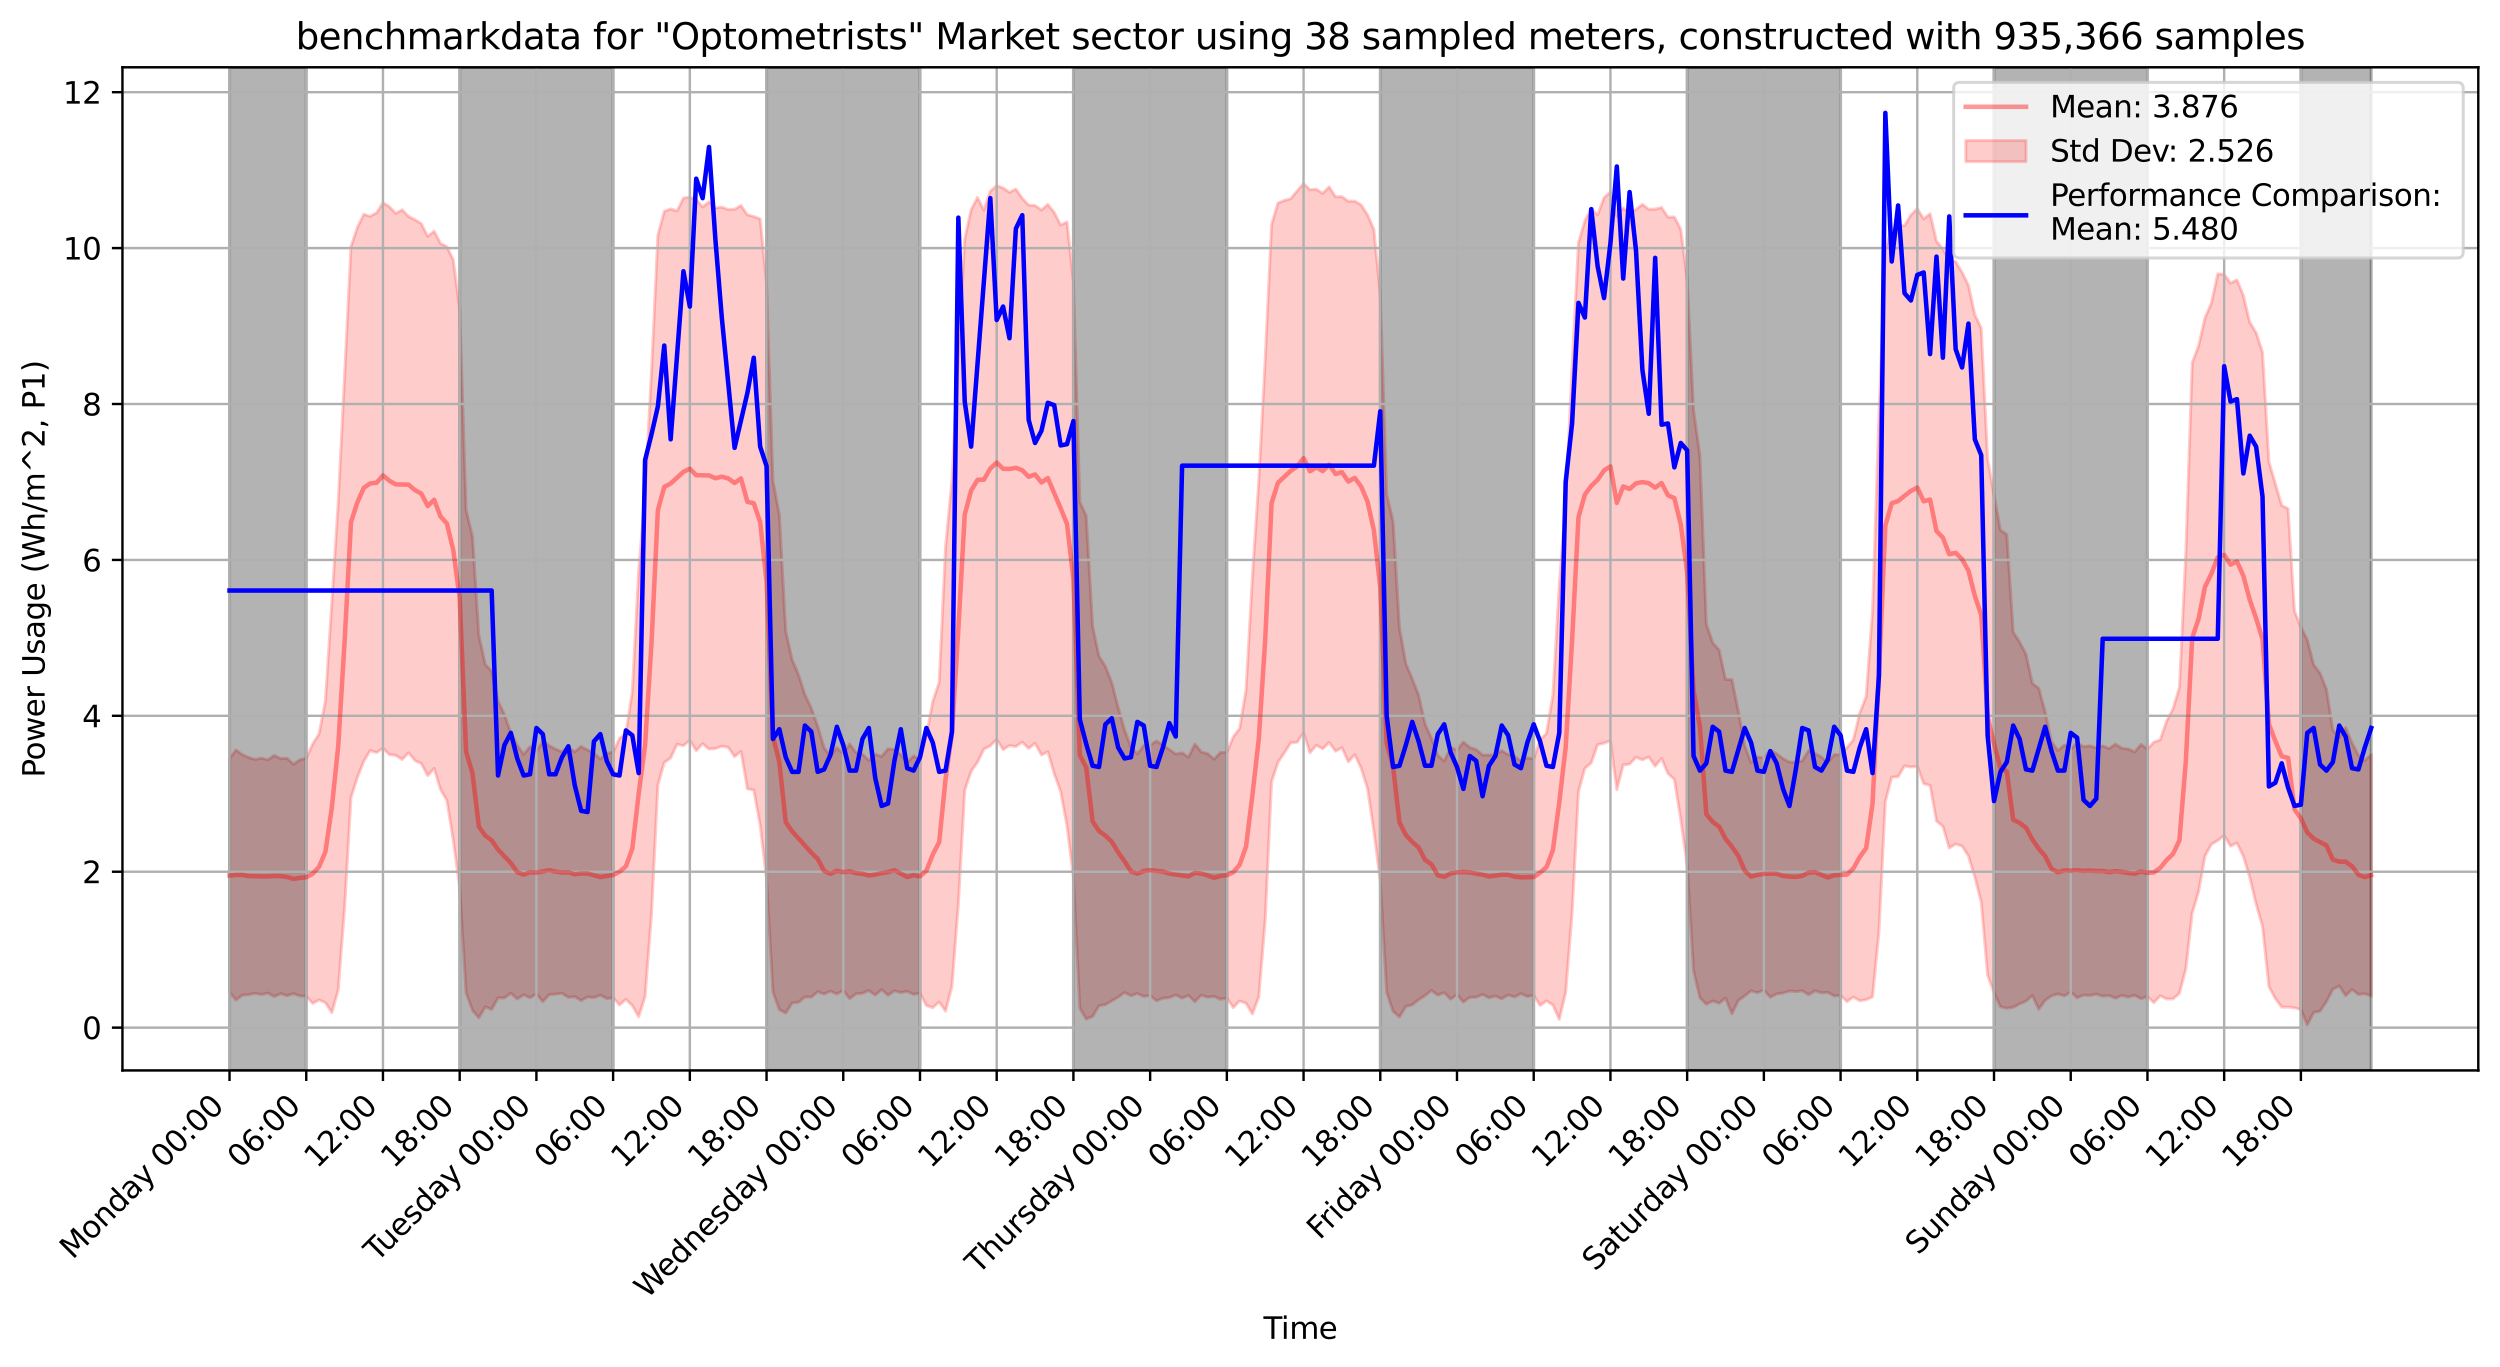 <?xml version="1.0" encoding="utf-8" standalone="no"?>
<!DOCTYPE svg PUBLIC "-//W3C//DTD SVG 1.1//EN"
  "http://www.w3.org/Graphics/SVG/1.1/DTD/svg11.dtd">
<svg xmlns:xlink="http://www.w3.org/1999/xlink" width="829.003pt" height="453.244pt" viewBox="0 0 829.003 453.244" xmlns="http://www.w3.org/2000/svg" version="1.1">
 <defs>
  <style type="text/css">*{stroke-linejoin: round; stroke-linecap: butt}</style>
 </defs>
 <g id="figure_1">
  <g id="patch_1">
   <path d="M 0 453.244 
L 829.003 453.244 
L 829.003 0 
L 0 0 
z
" style="fill: #ffffff"/>
  </g>
  <g id="axes_1">
   <g id="patch_2">
    <path d="M 40.603 354.958 
L 821.803 354.958 
L 821.803 22.318 
L 40.603 22.318 
z
" style="fill: #ffffff"/>
   </g>
   <g id="PolyCollection_1">
    <defs>
     <path id="m784d2424ea" d="M 76.112 -201.6 
L 76.112 -124.178 
L 78.232 -121.643 
L 80.352 -123.228 
L 82.472 -123.419 
L 84.592 -123.861 
L 86.712 -123.435 
L 88.832 -123.949 
L 90.952 -122.761 
L 93.072 -123.747 
L 95.192 -123.071 
L 97.312 -123.742 
L 99.432 -122.969 
L 101.552 -122.898 
L 103.672 -120.505 
L 105.791 -121.672 
L 107.911 -120.741 
L 110.031 -117.432 
L 112.151 -124.963 
L 114.271 -152.241 
L 116.391 -188.749 
L 118.511 -195.47 
L 120.631 -200.768 
L 122.751 -204.353 
L 124.871 -203.695 
L 126.991 -205.161 
L 129.111 -202.974 
L 131.231 -202.753 
L 133.351 -201.384 
L 135.471 -203.612 
L 137.591 -201.047 
L 139.711 -200.03 
L 141.831 -196.037 
L 143.95 -198.432 
L 146.07 -191.455 
L 148.19 -187.818 
L 150.31 -174.537 
L 152.43 -158.925 
L 154.55 -124.013 
L 156.67 -118.214 
L 158.79 -115.719 
L 160.91 -119.372 
L 163.03 -118.517 
L 165.15 -122.328 
L 167.27 -122.298 
L 169.39 -123.914 
L 171.51 -121.97 
L 173.63 -123.344 
L 175.75 -122.388 
L 177.87 -123.681 
L 179.99 -121.09 
L 182.11 -123.415 
L 184.229 -123.584 
L 186.349 -123.879 
L 188.469 -122.514 
L 190.589 -122.732 
L 192.709 -121.468 
L 194.829 -122.622 
L 196.949 -122.447 
L 199.069 -123.241 
L 201.189 -122.112 
L 203.309 -122.404 
L 205.429 -119.984 
L 207.549 -121.86 
L 209.669 -119.781 
L 211.789 -116.089 
L 213.909 -122.799 
L 216.029 -149.803 
L 218.149 -192.869 
L 220.269 -200.376 
L 222.388 -201.896 
L 224.508 -206.44 
L 226.628 -205.972 
L 228.748 -207.743 
L 230.868 -204.301 
L 232.988 -206.638 
L 235.108 -204.852 
L 237.228 -205.026 
L 239.348 -205.797 
L 241.468 -205.417 
L 243.588 -202.345 
L 245.708 -204.073 
L 247.828 -191.664 
L 249.948 -191.26 
L 252.068 -179.628 
L 254.188 -161.497 
L 256.308 -124.291 
L 258.428 -118.455 
L 260.547 -117.309 
L 262.667 -120.64 
L 264.787 -120.888 
L 266.907 -122.655 
L 269.027 -122.577 
L 271.147 -124.367 
L 273.267 -123.631 
L 275.387 -124.572 
L 277.507 -123.622 
L 279.627 -124.829 
L 281.747 -122.079 
L 283.867 -123.737 
L 285.987 -123.855 
L 288.107 -124.762 
L 290.227 -123.286 
L 292.347 -125.063 
L 294.467 -123.21 
L 296.587 -124.684 
L 298.707 -124.112 
L 300.826 -124.498 
L 302.946 -123.506 
L 305.066 -123.893 
L 307.186 -119.789 
L 309.306 -119.103 
L 311.426 -120.966 
L 313.546 -117.936 
L 315.666 -126.185 
L 317.786 -153.313 
L 319.906 -191.133 
L 322.026 -197.486 
L 324.146 -200.473 
L 326.266 -204.849 
L 328.386 -205.923 
L 330.506 -208.048 
L 332.626 -204.675 
L 334.746 -206.02 
L 336.866 -205.691 
L 338.985 -207.151 
L 341.105 -205.07 
L 343.225 -206.777 
L 345.345 -202.877 
L 347.465 -203.958 
L 349.585 -196.683 
L 351.705 -190.787 
L 353.825 -179.348 
L 355.945 -162.417 
L 358.065 -118.893 
L 360.185 -115.337 
L 362.305 -116.169 
L 364.425 -119.729 
L 366.545 -120.113 
L 368.665 -121.341 
L 370.785 -122.599 
L 372.905 -124.142 
L 375.025 -123.056 
L 377.145 -123.794 
L 379.264 -122.819 
L 381.384 -123.161 
L 383.504 -121.369 
L 385.624 -122.237 
L 387.744 -122.414 
L 389.864 -123.309 
L 391.984 -122.253 
L 394.104 -123.136 
L 396.224 -121.103 
L 398.344 -123.239 
L 400.464 -122.556 
L 402.584 -122.827 
L 404.704 -121.848 
L 406.824 -122.332 
L 408.944 -119.108 
L 411.064 -121.304 
L 413.184 -120.575 
L 415.304 -116.979 
L 417.423 -122.713 
L 419.543 -148.1 
L 421.663 -194.065 
L 423.783 -200.453 
L 425.903 -203.602 
L 428.023 -206.901 
L 430.143 -207.141 
L 432.263 -210.26 
L 434.383 -203.601 
L 436.503 -206.094 
L 438.623 -204.936 
L 440.743 -207.026 
L 442.863 -204.146 
L 444.983 -205.321 
L 447.103 -200.608 
L 449.223 -202.991 
L 451.343 -198.539 
L 453.463 -191.84 
L 455.583 -177.578 
L 457.702 -161.051 
L 459.822 -124.226 
L 461.942 -117.881 
L 464.062 -116.014 
L 466.182 -119.523 
L 468.302 -120.016 
L 470.422 -121.741 
L 472.542 -123.07 
L 474.662 -124.829 
L 476.782 -123.265 
L 478.902 -124.069 
L 481.022 -121.915 
L 483.142 -123.401 
L 485.262 -120.974 
L 487.382 -122.516 
L 489.502 -122.546 
L 491.622 -123.492 
L 493.742 -122.363 
L 495.861 -122.952 
L 497.981 -122.04 
L 500.101 -123.315 
L 502.221 -122.645 
L 504.341 -123.765 
L 506.461 -122.793 
L 508.581 -123.223 
L 510.701 -119.808 
L 512.821 -121.347 
L 514.941 -119.977 
L 517.061 -115.192 
L 519.181 -124.181 
L 521.301 -150.26 
L 523.421 -190.729 
L 525.541 -198.451 
L 527.661 -200.263 
L 529.781 -206.307 
L 531.901 -206.789 
L 534.02 -207.618 
L 536.14 -191.359 
L 538.26 -199.583 
L 540.38 -199.841 
L 542.5 -202.143 
L 544.62 -201.29 
L 546.74 -202.206 
L 548.86 -199.164 
L 550.98 -201.703 
L 553.1 -196.732 
L 555.22 -194.805 
L 557.34 -181.474 
L 559.46 -166.378 
L 561.58 -131.425 
L 563.7 -122.325 
L 565.82 -120.234 
L 567.94 -121.326 
L 570.06 -120.558 
L 572.18 -122.261 
L 574.299 -117.092 
L 576.419 -121.443 
L 578.539 -122.982 
L 580.659 -124.678 
L 582.779 -124.068 
L 584.899 -124.93 
L 587.019 -122.545 
L 589.139 -123.664 
L 591.259 -123.937 
L 593.379 -124.611 
L 595.499 -124.44 
L 597.619 -124.678 
L 599.739 -123.404 
L 601.859 -124.672 
L 603.979 -123.999 
L 606.099 -124.179 
L 608.219 -122.992 
L 610.339 -123.158 
L 612.458 -121.104 
L 614.578 -122.599 
L 616.698 -121.389 
L 618.818 -121.719 
L 620.938 -122.667 
L 623.058 -144.097 
L 625.178 -187.415 
L 627.298 -195.521 
L 629.418 -195.687 
L 631.538 -199.272 
L 633.658 -198.894 
L 635.778 -199.101 
L 637.898 -193.361 
L 640.018 -192.807 
L 642.138 -180.984 
L 644.258 -179.245 
L 646.378 -172.024 
L 648.498 -173.364 
L 650.618 -172.693 
L 652.737 -169.37 
L 654.857 -162.383 
L 656.977 -154.176 
L 659.097 -129.871 
L 661.217 -124.07 
L 663.337 -119.407 
L 665.457 -118.889 
L 667.577 -119.236 
L 669.697 -120.357 
L 671.817 -121.248 
L 673.937 -123.113 
L 676.057 -118.581 
L 678.177 -121.534 
L 680.297 -123.019 
L 682.417 -123.639 
L 684.537 -123.007 
L 686.657 -124.286 
L 688.777 -122.363 
L 690.896 -123.266 
L 693.016 -123.141 
L 695.136 -123.577 
L 697.256 -122.921 
L 699.376 -123.089 
L 701.496 -122.229 
L 703.616 -123.15 
L 705.736 -122.623 
L 707.856 -123.183 
L 709.976 -122.078 
L 712.096 -122.801 
L 714.216 -120.765 
L 716.336 -123.023 
L 718.456 -121.98 
L 720.576 -121.987 
L 722.696 -123.869 
L 724.816 -131.904 
L 726.936 -150.46 
L 729.055 -157.548 
L 731.175 -169.411 
L 733.295 -173.255 
L 735.415 -174.541 
L 737.535 -176.19 
L 739.655 -172.662 
L 741.775 -173.707 
L 743.895 -169.306 
L 746.015 -162.327 
L 748.135 -153.442 
L 750.255 -146.066 
L 752.375 -126.083 
L 754.495 -122.14 
L 756.615 -119.258 
L 758.735 -119.296 
L 760.855 -119.037 
L 762.975 -118.492 
L 765.095 -113.406 
L 767.215 -117.483 
L 769.334 -117.976 
L 771.454 -121.148 
L 773.574 -125.206 
L 775.694 -126.268 
L 777.814 -123.071 
L 779.934 -125.137 
L 782.054 -123.484 
L 784.174 -123.725 
L 786.294 -122.979 
L 786.294 -203.054 
L 786.294 -203.054 
L 784.174 -201.029 
L 782.054 -202.79 
L 779.934 -206.909 
L 777.814 -211.98 
L 775.694 -208.74 
L 773.574 -211.175 
L 771.454 -224.66 
L 769.334 -230 
L 767.215 -232.77 
L 765.095 -241.079 
L 762.975 -245.265 
L 760.855 -250.639 
L 758.735 -284.555 
L 756.615 -285.655 
L 754.495 -292.886 
L 752.375 -300.166 
L 750.255 -336.409 
L 748.135 -342.922 
L 746.015 -346.396 
L 743.895 -355.308 
L 741.775 -360.442 
L 739.655 -359.351 
L 737.535 -362.289 
L 735.415 -362.419 
L 733.295 -352.71 
L 731.175 -347.852 
L 729.055 -338.546 
L 726.936 -332.961 
L 724.816 -269.593 
L 722.696 -225.295 
L 720.576 -218.184 
L 718.456 -214.139 
L 716.336 -207.932 
L 714.216 -207.146 
L 712.096 -204.812 
L 709.976 -206.398 
L 707.856 -203.902 
L 705.736 -204.9 
L 703.616 -205.113 
L 701.496 -206.489 
L 699.376 -205.021 
L 697.256 -205.905 
L 695.136 -205.256 
L 693.016 -205.932 
L 690.896 -205.653 
L 688.777 -206.953 
L 686.657 -204.803 
L 684.537 -206.206 
L 682.417 -204.351 
L 680.297 -207.271 
L 678.177 -217.157 
L 676.057 -225.032 
L 673.937 -226.597 
L 671.817 -236.313 
L 669.697 -240.377 
L 667.577 -243.619 
L 665.457 -276.018 
L 663.337 -277.422 
L 661.217 -289.118 
L 659.097 -301.059 
L 656.977 -344.433 
L 654.857 -348.871 
L 652.737 -358.659 
L 650.618 -362.952 
L 648.498 -366.503 
L 646.378 -366.891 
L 644.258 -370.698 
L 642.138 -373.317 
L 640.018 -382.389 
L 637.898 -380.642 
L 635.778 -384.065 
L 633.658 -381.958 
L 631.538 -378.392 
L 629.418 -378.487 
L 627.298 -377.199 
L 625.178 -370.52 
L 623.058 -315.134 
L 620.938 -250.846 
L 618.818 -222.249 
L 616.698 -216.765 
L 614.578 -207.896 
L 612.458 -205.351 
L 610.339 -202.972 
L 608.219 -203.024 
L 606.099 -200.371 
L 603.979 -202.203 
L 601.859 -203.394 
L 599.739 -204.384 
L 597.619 -200.911 
L 595.499 -200.496 
L 593.379 -200.524 
L 591.259 -201.677 
L 589.139 -203.316 
L 587.019 -204.539 
L 584.899 -201.938 
L 582.779 -202.232 
L 580.659 -200.404 
L 578.539 -206.052 
L 576.419 -217.451 
L 574.299 -227.881 
L 572.18 -227.951 
L 570.06 -237.743 
L 567.94 -240.056 
L 565.82 -246.349 
L 563.7 -302.076 
L 561.58 -317.31 
L 559.46 -360.59 
L 557.34 -377.212 
L 555.22 -381.292 
L 553.1 -381.28 
L 550.98 -384.436 
L 548.86 -383.889 
L 546.74 -383.827 
L 544.62 -385.481 
L 542.5 -383.814 
L 540.38 -382.367 
L 538.26 -384.279 
L 536.14 -381.632 
L 534.02 -389.575 
L 531.901 -387.712 
L 529.781 -382.009 
L 527.661 -384.003 
L 525.541 -380.006 
L 523.421 -372.691 
L 521.301 -331.249 
L 519.181 -286.711 
L 517.061 -259.245 
L 514.941 -222.765 
L 512.821 -210.051 
L 510.701 -207.976 
L 508.581 -201.591 
L 506.461 -201.944 
L 504.341 -200.864 
L 502.221 -202.462 
L 500.101 -203.003 
L 497.981 -204.323 
L 495.861 -202.949 
L 493.742 -202.876 
L 491.622 -202.891 
L 489.502 -204.672 
L 487.382 -205.388 
L 485.262 -207.201 
L 483.142 -204.49 
L 481.022 -205.4 
L 478.902 -200.845 
L 476.782 -202.758 
L 474.662 -208.451 
L 472.542 -213.175 
L 470.422 -222.693 
L 468.302 -228.119 
L 466.182 -233.209 
L 464.062 -245.029 
L 461.942 -280.327 
L 459.822 -289.402 
L 457.702 -355.655 
L 455.583 -377.183 
L 453.463 -382.034 
L 451.343 -385.303 
L 449.223 -386.562 
L 447.103 -386.515 
L 444.983 -388.034 
L 442.863 -387.995 
L 440.743 -391.297 
L 438.623 -389.129 
L 436.503 -390.475 
L 434.383 -390.338 
L 432.263 -392.391 
L 430.143 -389.976 
L 428.023 -387.35 
L 425.903 -386.78 
L 423.783 -385.932 
L 421.663 -378.857 
L 419.543 -334.029 
L 417.423 -293.889 
L 415.304 -262.205 
L 413.184 -224.466 
L 411.064 -211.661 
L 408.944 -208.905 
L 406.824 -203.729 
L 404.704 -203.726 
L 402.584 -201.473 
L 400.464 -203.341 
L 398.344 -203.912 
L 396.224 -206.513 
L 394.104 -202.15 
L 391.984 -203.595 
L 389.864 -203.22 
L 387.744 -204.687 
L 385.624 -206.221 
L 383.504 -207.524 
L 381.384 -206.234 
L 379.264 -206.046 
L 377.145 -203.265 
L 375.025 -205.514 
L 372.905 -211.17 
L 370.785 -218.647 
L 368.665 -226.905 
L 366.545 -232.256 
L 364.425 -235.617 
L 362.305 -245.567 
L 360.185 -282.163 
L 358.065 -286.783 
L 355.945 -359.906 
L 353.825 -379.622 
L 351.705 -378.629 
L 349.585 -382.792 
L 347.465 -385.441 
L 345.345 -383.63 
L 343.225 -385.083 
L 341.105 -385.229 
L 338.985 -387.506 
L 336.866 -390.527 
L 334.746 -389.472 
L 332.626 -390.913 
L 330.506 -391.674 
L 328.386 -389.845 
L 326.266 -383.548 
L 324.146 -387.761 
L 322.026 -383.679 
L 319.906 -374.059 
L 317.786 -335.758 
L 315.666 -293.897 
L 313.546 -271.931 
L 311.426 -226.992 
L 309.306 -220.665 
L 307.186 -209.269 
L 305.066 -201.358 
L 302.946 -202.58 
L 300.826 -200.35 
L 298.707 -202.969 
L 296.587 -204.68 
L 294.467 -204.928 
L 292.347 -202.41 
L 290.227 -203.169 
L 288.107 -201.098 
L 285.987 -203.164 
L 283.867 -203.646 
L 281.747 -206.564 
L 279.627 -203.232 
L 277.507 -205.345 
L 275.387 -202.454 
L 273.267 -205.281 
L 271.147 -212.447 
L 269.027 -218.419 
L 266.907 -222.872 
L 264.787 -229.522 
L 262.667 -234.516 
L 260.547 -243.926 
L 258.428 -282.649 
L 256.308 -293.773 
L 254.188 -359.12 
L 252.068 -380.67 
L 249.948 -381.449 
L 247.828 -382.012 
L 245.708 -385.112 
L 243.588 -383.855 
L 241.468 -383.789 
L 239.348 -384.551 
L 237.228 -384.287 
L 235.108 -386.314 
L 232.988 -384.622 
L 230.868 -387.047 
L 228.748 -387.885 
L 226.628 -387.573 
L 224.508 -383.281 
L 222.388 -383.954 
L 220.269 -383.15 
L 218.149 -375.248 
L 216.029 -329.944 
L 213.909 -289.516 
L 211.789 -264.004 
L 209.669 -223.882 
L 207.549 -210.065 
L 205.429 -208.368 
L 203.309 -203.782 
L 201.189 -203.465 
L 199.069 -201.555 
L 196.949 -203.539 
L 194.829 -204.564 
L 192.709 -205.717 
L 190.589 -203.933 
L 188.469 -205.509 
L 186.349 -203.934 
L 184.229 -204.825 
L 182.11 -205.982 
L 179.99 -207.473 
L 177.87 -204.056 
L 175.75 -205.644 
L 173.63 -203.096 
L 171.51 -206.158 
L 169.39 -210.186 
L 167.27 -216.327 
L 165.15 -220.726 
L 163.03 -230.7 
L 160.91 -232.913 
L 158.79 -242.58 
L 156.67 -275.407 
L 154.55 -284.164 
L 152.43 -350.805 
L 150.31 -367.04 
L 148.19 -371.446 
L 146.07 -372.529 
L 143.95 -376.609 
L 141.831 -374.856 
L 139.711 -379.079 
L 137.591 -380.406 
L 135.471 -381.47 
L 133.351 -383.676 
L 131.231 -382.489 
L 129.111 -384.704 
L 126.991 -386.061 
L 124.871 -382.646 
L 122.751 -381.525 
L 120.631 -382.171 
L 118.511 -377.852 
L 116.391 -371.495 
L 114.271 -328.844 
L 112.151 -286.635 
L 110.031 -253.484 
L 107.911 -220.857 
L 105.791 -209.904 
L 103.672 -206.518 
L 101.552 -201.763 
L 99.432 -201.308 
L 97.312 -199.823 
L 95.192 -201.811 
L 93.072 -201.677 
L 90.952 -202.749 
L 88.832 -201.311 
L 86.712 -201.833 
L 84.592 -201.422 
L 82.472 -202.058 
L 80.352 -203.021 
L 78.232 -204.564 
L 76.112 -201.6 
z
" style="stroke: #ff0000; stroke-opacity: 0.2"/>
    </defs>
    <g clip-path="url(#p12c9f3e0a8)">
     <use xlink:href="#m784d2424ea" x="0" y="453.244" style="fill: #ff0000; fill-opacity: 0.2; stroke: #ff0000; stroke-opacity: 0.2"/>
    </g>
   </g>
   <g id="patch_3">
    <path d="M 76.112 354.958 
L 76.112 22.318 
L 101.552 22.318 
L 101.552 354.958 
z
" clip-path="url(#p12c9f3e0a8)" style="opacity: 0.3; stroke: #000000; stroke-linejoin: miter"/>
   </g>
   <g id="patch_4">
    <path d="M 152.43 354.958 
L 152.43 22.318 
L 203.309 22.318 
L 203.309 354.958 
z
" clip-path="url(#p12c9f3e0a8)" style="opacity: 0.3; stroke: #000000; stroke-linejoin: miter"/>
   </g>
   <g id="patch_5">
    <path d="M 254.188 354.958 
L 254.188 22.318 
L 305.066 22.318 
L 305.066 354.958 
z
" clip-path="url(#p12c9f3e0a8)" style="opacity: 0.3; stroke: #000000; stroke-linejoin: miter"/>
   </g>
   <g id="patch_6">
    <path d="M 355.945 354.958 
L 355.945 22.318 
L 406.824 22.318 
L 406.824 354.958 
z
" clip-path="url(#p12c9f3e0a8)" style="opacity: 0.3; stroke: #000000; stroke-linejoin: miter"/>
   </g>
   <g id="patch_7">
    <path d="M 457.702 354.958 
L 457.702 22.318 
L 508.581 22.318 
L 508.581 354.958 
z
" clip-path="url(#p12c9f3e0a8)" style="opacity: 0.3; stroke: #000000; stroke-linejoin: miter"/>
   </g>
   <g id="patch_8">
    <path d="M 559.46 354.958 
L 559.46 22.318 
L 610.339 22.318 
L 610.339 354.958 
z
" clip-path="url(#p12c9f3e0a8)" style="opacity: 0.3; stroke: #000000; stroke-linejoin: miter"/>
   </g>
   <g id="patch_9">
    <path d="M 661.217 354.958 
L 661.217 22.318 
L 712.096 22.318 
L 712.096 354.958 
z
" clip-path="url(#p12c9f3e0a8)" style="opacity: 0.3; stroke: #000000; stroke-linejoin: miter"/>
   </g>
   <g id="patch_10">
    <path d="M 762.975 354.958 
L 762.975 22.318 
L 786.294 22.318 
L 786.294 354.958 
z
" clip-path="url(#p12c9f3e0a8)" style="opacity: 0.3; stroke: #000000; stroke-linejoin: miter"/>
   </g>
   <g id="matplotlib.axis_1">
    <g id="xtick_1">
     <g id="line2d_1">
      <path d="M 76.112 354.958 
L 76.112 22.318 
" clip-path="url(#p12c9f3e0a8)" style="fill: none; stroke: #b0b0b0; stroke-width: 0.8; stroke-linecap: square"/>
     </g>
     <g id="line2d_2">
      <defs>
       <path id="m6ba8012d26" d="M 0 0 
L 0 3.5 
" style="stroke: #000000; stroke-width: 0.8"/>
      </defs>
      <g>
       <use xlink:href="#m6ba8012d26" x="76.112" y="354.958" style="stroke: #000000; stroke-width: 0.8"/>
      </g>
     </g>
     <g id="text_1">
      <!-- Monday 00:00 -->
      <g transform="translate(24.1 417.873) rotate(-45) scale(0.1 -0.1)">
       <defs>
        <path id="DejaVuSans-4d" d="M 628 4666 
L 1569 4666 
L 2759 1491 
L 3956 4666 
L 4897 4666 
L 4897 0 
L 4281 0 
L 4281 4097 
L 3078 897 
L 2444 897 
L 1241 4097 
L 1241 0 
L 628 0 
L 628 4666 
z
" transform="scale(0.016)"/>
        <path id="DejaVuSans-6f" d="M 1959 3097 
Q 1497 3097 1228 2736 
Q 959 2375 959 1747 
Q 959 1119 1226 758 
Q 1494 397 1959 397 
Q 2419 397 2687 759 
Q 2956 1122 2956 1747 
Q 2956 2369 2687 2733 
Q 2419 3097 1959 3097 
z
M 1959 3584 
Q 2709 3584 3137 3096 
Q 3566 2609 3566 1747 
Q 3566 888 3137 398 
Q 2709 -91 1959 -91 
Q 1206 -91 779 398 
Q 353 888 353 1747 
Q 353 2609 779 3096 
Q 1206 3584 1959 3584 
z
" transform="scale(0.016)"/>
        <path id="DejaVuSans-6e" d="M 3513 2113 
L 3513 0 
L 2938 0 
L 2938 2094 
Q 2938 2591 2744 2837 
Q 2550 3084 2163 3084 
Q 1697 3084 1428 2787 
Q 1159 2491 1159 1978 
L 1159 0 
L 581 0 
L 581 3500 
L 1159 3500 
L 1159 2956 
Q 1366 3272 1645 3428 
Q 1925 3584 2291 3584 
Q 2894 3584 3203 3211 
Q 3513 2838 3513 2113 
z
" transform="scale(0.016)"/>
        <path id="DejaVuSans-64" d="M 2906 2969 
L 2906 4863 
L 3481 4863 
L 3481 0 
L 2906 0 
L 2906 525 
Q 2725 213 2448 61 
Q 2172 -91 1784 -91 
Q 1150 -91 751 415 
Q 353 922 353 1747 
Q 353 2572 751 3078 
Q 1150 3584 1784 3584 
Q 2172 3584 2448 3432 
Q 2725 3281 2906 2969 
z
M 947 1747 
Q 947 1113 1208 752 
Q 1469 391 1925 391 
Q 2381 391 2643 752 
Q 2906 1113 2906 1747 
Q 2906 2381 2643 2742 
Q 2381 3103 1925 3103 
Q 1469 3103 1208 2742 
Q 947 2381 947 1747 
z
" transform="scale(0.016)"/>
        <path id="DejaVuSans-61" d="M 2194 1759 
Q 1497 1759 1228 1600 
Q 959 1441 959 1056 
Q 959 750 1161 570 
Q 1363 391 1709 391 
Q 2188 391 2477 730 
Q 2766 1069 2766 1631 
L 2766 1759 
L 2194 1759 
z
M 3341 1997 
L 3341 0 
L 2766 0 
L 2766 531 
Q 2569 213 2275 61 
Q 1981 -91 1556 -91 
Q 1019 -91 701 211 
Q 384 513 384 1019 
Q 384 1609 779 1909 
Q 1175 2209 1959 2209 
L 2766 2209 
L 2766 2266 
Q 2766 2663 2505 2880 
Q 2244 3097 1772 3097 
Q 1472 3097 1187 3025 
Q 903 2953 641 2809 
L 641 3341 
Q 956 3463 1253 3523 
Q 1550 3584 1831 3584 
Q 2591 3584 2966 3190 
Q 3341 2797 3341 1997 
z
" transform="scale(0.016)"/>
        <path id="DejaVuSans-79" d="M 2059 -325 
Q 1816 -950 1584 -1140 
Q 1353 -1331 966 -1331 
L 506 -1331 
L 506 -850 
L 844 -850 
Q 1081 -850 1212 -737 
Q 1344 -625 1503 -206 
L 1606 56 
L 191 3500 
L 800 3500 
L 1894 763 
L 2988 3500 
L 3597 3500 
L 2059 -325 
z
" transform="scale(0.016)"/>
        <path id="DejaVuSans-20" transform="scale(0.016)"/>
        <path id="DejaVuSans-30" d="M 2034 4250 
Q 1547 4250 1301 3770 
Q 1056 3291 1056 2328 
Q 1056 1369 1301 889 
Q 1547 409 2034 409 
Q 2525 409 2770 889 
Q 3016 1369 3016 2328 
Q 3016 3291 2770 3770 
Q 2525 4250 2034 4250 
z
M 2034 4750 
Q 2819 4750 3233 4129 
Q 3647 3509 3647 2328 
Q 3647 1150 3233 529 
Q 2819 -91 2034 -91 
Q 1250 -91 836 529 
Q 422 1150 422 2328 
Q 422 3509 836 4129 
Q 1250 4750 2034 4750 
z
" transform="scale(0.016)"/>
        <path id="DejaVuSans-3a" d="M 750 794 
L 1409 794 
L 1409 0 
L 750 0 
L 750 794 
z
M 750 3309 
L 1409 3309 
L 1409 2516 
L 750 2516 
L 750 3309 
z
" transform="scale(0.016)"/>
       </defs>
       <use xlink:href="#DejaVuSans-4d"/>
       <use xlink:href="#DejaVuSans-6f" x="86.279"/>
       <use xlink:href="#DejaVuSans-6e" x="147.461"/>
       <use xlink:href="#DejaVuSans-64" x="210.84"/>
       <use xlink:href="#DejaVuSans-61" x="274.316"/>
       <use xlink:href="#DejaVuSans-79" x="335.596"/>
       <use xlink:href="#DejaVuSans-20" x="394.775"/>
       <use xlink:href="#DejaVuSans-30" x="426.562"/>
       <use xlink:href="#DejaVuSans-30" x="490.186"/>
       <use xlink:href="#DejaVuSans-3a" x="553.809"/>
       <use xlink:href="#DejaVuSans-30" x="587.5"/>
       <use xlink:href="#DejaVuSans-30" x="651.123"/>
      </g>
     </g>
    </g>
    <g id="xtick_2">
     <g id="line2d_3">
      <path d="M 101.552 354.958 
L 101.552 22.318 
" clip-path="url(#p12c9f3e0a8)" style="fill: none; stroke: #b0b0b0; stroke-width: 0.8; stroke-linecap: square"/>
     </g>
     <g id="line2d_4">
      <g>
       <use xlink:href="#m6ba8012d26" x="101.552" y="354.958" style="stroke: #000000; stroke-width: 0.8"/>
      </g>
     </g>
     <g id="text_2">
      <!-- 06:00 -->
      <g transform="translate(79.703 387.709) rotate(-45) scale(0.1 -0.1)">
       <defs>
        <path id="DejaVuSans-36" d="M 2113 2584 
Q 1688 2584 1439 2293 
Q 1191 2003 1191 1497 
Q 1191 994 1439 701 
Q 1688 409 2113 409 
Q 2538 409 2786 701 
Q 3034 994 3034 1497 
Q 3034 2003 2786 2293 
Q 2538 2584 2113 2584 
z
M 3366 4563 
L 3366 3988 
Q 3128 4100 2886 4159 
Q 2644 4219 2406 4219 
Q 1781 4219 1451 3797 
Q 1122 3375 1075 2522 
Q 1259 2794 1537 2939 
Q 1816 3084 2150 3084 
Q 2853 3084 3261 2657 
Q 3669 2231 3669 1497 
Q 3669 778 3244 343 
Q 2819 -91 2113 -91 
Q 1303 -91 875 529 
Q 447 1150 447 2328 
Q 447 3434 972 4092 
Q 1497 4750 2381 4750 
Q 2619 4750 2861 4703 
Q 3103 4656 3366 4563 
z
" transform="scale(0.016)"/>
       </defs>
       <use xlink:href="#DejaVuSans-30"/>
       <use xlink:href="#DejaVuSans-36" x="63.623"/>
       <use xlink:href="#DejaVuSans-3a" x="127.246"/>
       <use xlink:href="#DejaVuSans-30" x="160.938"/>
       <use xlink:href="#DejaVuSans-30" x="224.561"/>
      </g>
     </g>
    </g>
    <g id="xtick_3">
     <g id="line2d_5">
      <path d="M 126.991 354.958 
L 126.991 22.318 
" clip-path="url(#p12c9f3e0a8)" style="fill: none; stroke: #b0b0b0; stroke-width: 0.8; stroke-linecap: square"/>
     </g>
     <g id="line2d_6">
      <g>
       <use xlink:href="#m6ba8012d26" x="126.991" y="354.958" style="stroke: #000000; stroke-width: 0.8"/>
      </g>
     </g>
     <g id="text_3">
      <!-- 12:00 -->
      <g transform="translate(105.142 387.709) rotate(-45) scale(0.1 -0.1)">
       <defs>
        <path id="DejaVuSans-31" d="M 794 531 
L 1825 531 
L 1825 4091 
L 703 3866 
L 703 4441 
L 1819 4666 
L 2450 4666 
L 2450 531 
L 3481 531 
L 3481 0 
L 794 0 
L 794 531 
z
" transform="scale(0.016)"/>
        <path id="DejaVuSans-32" d="M 1228 531 
L 3431 531 
L 3431 0 
L 469 0 
L 469 531 
Q 828 903 1448 1529 
Q 2069 2156 2228 2338 
Q 2531 2678 2651 2914 
Q 2772 3150 2772 3378 
Q 2772 3750 2511 3984 
Q 2250 4219 1831 4219 
Q 1534 4219 1204 4116 
Q 875 4013 500 3803 
L 500 4441 
Q 881 4594 1212 4672 
Q 1544 4750 1819 4750 
Q 2544 4750 2975 4387 
Q 3406 4025 3406 3419 
Q 3406 3131 3298 2873 
Q 3191 2616 2906 2266 
Q 2828 2175 2409 1742 
Q 1991 1309 1228 531 
z
" transform="scale(0.016)"/>
       </defs>
       <use xlink:href="#DejaVuSans-31"/>
       <use xlink:href="#DejaVuSans-32" x="63.623"/>
       <use xlink:href="#DejaVuSans-3a" x="127.246"/>
       <use xlink:href="#DejaVuSans-30" x="160.938"/>
       <use xlink:href="#DejaVuSans-30" x="224.561"/>
      </g>
     </g>
    </g>
    <g id="xtick_4">
     <g id="line2d_7">
      <path d="M 152.43 354.958 
L 152.43 22.318 
" clip-path="url(#p12c9f3e0a8)" style="fill: none; stroke: #b0b0b0; stroke-width: 0.8; stroke-linecap: square"/>
     </g>
     <g id="line2d_8">
      <g>
       <use xlink:href="#m6ba8012d26" x="152.43" y="354.958" style="stroke: #000000; stroke-width: 0.8"/>
      </g>
     </g>
     <g id="text_4">
      <!-- 18:00 -->
      <g transform="translate(130.582 387.709) rotate(-45) scale(0.1 -0.1)">
       <defs>
        <path id="DejaVuSans-38" d="M 2034 2216 
Q 1584 2216 1326 1975 
Q 1069 1734 1069 1313 
Q 1069 891 1326 650 
Q 1584 409 2034 409 
Q 2484 409 2743 651 
Q 3003 894 3003 1313 
Q 3003 1734 2745 1975 
Q 2488 2216 2034 2216 
z
M 1403 2484 
Q 997 2584 770 2862 
Q 544 3141 544 3541 
Q 544 4100 942 4425 
Q 1341 4750 2034 4750 
Q 2731 4750 3128 4425 
Q 3525 4100 3525 3541 
Q 3525 3141 3298 2862 
Q 3072 2584 2669 2484 
Q 3125 2378 3379 2068 
Q 3634 1759 3634 1313 
Q 3634 634 3220 271 
Q 2806 -91 2034 -91 
Q 1263 -91 848 271 
Q 434 634 434 1313 
Q 434 1759 690 2068 
Q 947 2378 1403 2484 
z
M 1172 3481 
Q 1172 3119 1398 2916 
Q 1625 2713 2034 2713 
Q 2441 2713 2670 2916 
Q 2900 3119 2900 3481 
Q 2900 3844 2670 4047 
Q 2441 4250 2034 4250 
Q 1625 4250 1398 4047 
Q 1172 3844 1172 3481 
z
" transform="scale(0.016)"/>
       </defs>
       <use xlink:href="#DejaVuSans-31"/>
       <use xlink:href="#DejaVuSans-38" x="63.623"/>
       <use xlink:href="#DejaVuSans-3a" x="127.246"/>
       <use xlink:href="#DejaVuSans-30" x="160.938"/>
       <use xlink:href="#DejaVuSans-30" x="224.561"/>
      </g>
     </g>
    </g>
    <g id="xtick_5">
     <g id="line2d_9">
      <path d="M 177.87 354.958 
L 177.87 22.318 
" clip-path="url(#p12c9f3e0a8)" style="fill: none; stroke: #b0b0b0; stroke-width: 0.8; stroke-linecap: square"/>
     </g>
     <g id="line2d_10">
      <g>
       <use xlink:href="#m6ba8012d26" x="177.87" y="354.958" style="stroke: #000000; stroke-width: 0.8"/>
      </g>
     </g>
     <g id="text_5">
      <!-- Tuesday 00:00 -->
      <g transform="translate(125.001 418.729) rotate(-45) scale(0.1 -0.1)">
       <defs>
        <path id="DejaVuSans-54" d="M -19 4666 
L 3928 4666 
L 3928 4134 
L 2272 4134 
L 2272 0 
L 1638 0 
L 1638 4134 
L -19 4134 
L -19 4666 
z
" transform="scale(0.016)"/>
        <path id="DejaVuSans-75" d="M 544 1381 
L 544 3500 
L 1119 3500 
L 1119 1403 
Q 1119 906 1312 657 
Q 1506 409 1894 409 
Q 2359 409 2629 706 
Q 2900 1003 2900 1516 
L 2900 3500 
L 3475 3500 
L 3475 0 
L 2900 0 
L 2900 538 
Q 2691 219 2414 64 
Q 2138 -91 1772 -91 
Q 1169 -91 856 284 
Q 544 659 544 1381 
z
M 1991 3584 
L 1991 3584 
z
" transform="scale(0.016)"/>
        <path id="DejaVuSans-65" d="M 3597 1894 
L 3597 1613 
L 953 1613 
Q 991 1019 1311 708 
Q 1631 397 2203 397 
Q 2534 397 2845 478 
Q 3156 559 3463 722 
L 3463 178 
Q 3153 47 2828 -22 
Q 2503 -91 2169 -91 
Q 1331 -91 842 396 
Q 353 884 353 1716 
Q 353 2575 817 3079 
Q 1281 3584 2069 3584 
Q 2775 3584 3186 3129 
Q 3597 2675 3597 1894 
z
M 3022 2063 
Q 3016 2534 2758 2815 
Q 2500 3097 2075 3097 
Q 1594 3097 1305 2825 
Q 1016 2553 972 2059 
L 3022 2063 
z
" transform="scale(0.016)"/>
        <path id="DejaVuSans-73" d="M 2834 3397 
L 2834 2853 
Q 2591 2978 2328 3040 
Q 2066 3103 1784 3103 
Q 1356 3103 1142 2972 
Q 928 2841 928 2578 
Q 928 2378 1081 2264 
Q 1234 2150 1697 2047 
L 1894 2003 
Q 2506 1872 2764 1633 
Q 3022 1394 3022 966 
Q 3022 478 2636 193 
Q 2250 -91 1575 -91 
Q 1294 -91 989 -36 
Q 684 19 347 128 
L 347 722 
Q 666 556 975 473 
Q 1284 391 1588 391 
Q 1994 391 2212 530 
Q 2431 669 2431 922 
Q 2431 1156 2273 1281 
Q 2116 1406 1581 1522 
L 1381 1569 
Q 847 1681 609 1914 
Q 372 2147 372 2553 
Q 372 3047 722 3315 
Q 1072 3584 1716 3584 
Q 2034 3584 2315 3537 
Q 2597 3491 2834 3397 
z
" transform="scale(0.016)"/>
       </defs>
       <use xlink:href="#DejaVuSans-54"/>
       <use xlink:href="#DejaVuSans-75" x="45.959"/>
       <use xlink:href="#DejaVuSans-65" x="109.338"/>
       <use xlink:href="#DejaVuSans-73" x="170.861"/>
       <use xlink:href="#DejaVuSans-64" x="222.961"/>
       <use xlink:href="#DejaVuSans-61" x="286.438"/>
       <use xlink:href="#DejaVuSans-79" x="347.717"/>
       <use xlink:href="#DejaVuSans-20" x="406.896"/>
       <use xlink:href="#DejaVuSans-30" x="438.684"/>
       <use xlink:href="#DejaVuSans-30" x="502.307"/>
       <use xlink:href="#DejaVuSans-3a" x="565.93"/>
       <use xlink:href="#DejaVuSans-30" x="599.621"/>
       <use xlink:href="#DejaVuSans-30" x="663.244"/>
      </g>
     </g>
    </g>
    <g id="xtick_6">
     <g id="line2d_11">
      <path d="M 203.309 354.958 
L 203.309 22.318 
" clip-path="url(#p12c9f3e0a8)" style="fill: none; stroke: #b0b0b0; stroke-width: 0.8; stroke-linecap: square"/>
     </g>
     <g id="line2d_12">
      <g>
       <use xlink:href="#m6ba8012d26" x="203.309" y="354.958" style="stroke: #000000; stroke-width: 0.8"/>
      </g>
     </g>
     <g id="text_6">
      <!-- 06:00 -->
      <g transform="translate(181.46 387.709) rotate(-45) scale(0.1 -0.1)">
       <use xlink:href="#DejaVuSans-30"/>
       <use xlink:href="#DejaVuSans-36" x="63.623"/>
       <use xlink:href="#DejaVuSans-3a" x="127.246"/>
       <use xlink:href="#DejaVuSans-30" x="160.938"/>
       <use xlink:href="#DejaVuSans-30" x="224.561"/>
      </g>
     </g>
    </g>
    <g id="xtick_7">
     <g id="line2d_13">
      <path d="M 228.748 354.958 
L 228.748 22.318 
" clip-path="url(#p12c9f3e0a8)" style="fill: none; stroke: #b0b0b0; stroke-width: 0.8; stroke-linecap: square"/>
     </g>
     <g id="line2d_14">
      <g>
       <use xlink:href="#m6ba8012d26" x="228.748" y="354.958" style="stroke: #000000; stroke-width: 0.8"/>
      </g>
     </g>
     <g id="text_7">
      <!-- 12:00 -->
      <g transform="translate(206.9 387.709) rotate(-45) scale(0.1 -0.1)">
       <use xlink:href="#DejaVuSans-31"/>
       <use xlink:href="#DejaVuSans-32" x="63.623"/>
       <use xlink:href="#DejaVuSans-3a" x="127.246"/>
       <use xlink:href="#DejaVuSans-30" x="160.938"/>
       <use xlink:href="#DejaVuSans-30" x="224.561"/>
      </g>
     </g>
    </g>
    <g id="xtick_8">
     <g id="line2d_15">
      <path d="M 254.188 354.958 
L 254.188 22.318 
" clip-path="url(#p12c9f3e0a8)" style="fill: none; stroke: #b0b0b0; stroke-width: 0.8; stroke-linecap: square"/>
     </g>
     <g id="line2d_16">
      <g>
       <use xlink:href="#m6ba8012d26" x="254.188" y="354.958" style="stroke: #000000; stroke-width: 0.8"/>
      </g>
     </g>
     <g id="text_8">
      <!-- 18:00 -->
      <g transform="translate(232.339 387.709) rotate(-45) scale(0.1 -0.1)">
       <use xlink:href="#DejaVuSans-31"/>
       <use xlink:href="#DejaVuSans-38" x="63.623"/>
       <use xlink:href="#DejaVuSans-3a" x="127.246"/>
       <use xlink:href="#DejaVuSans-30" x="160.938"/>
       <use xlink:href="#DejaVuSans-30" x="224.561"/>
      </g>
     </g>
    </g>
    <g id="xtick_9">
     <g id="line2d_17">
      <path d="M 279.627 354.958 
L 279.627 22.318 
" clip-path="url(#p12c9f3e0a8)" style="fill: none; stroke: #b0b0b0; stroke-width: 0.8; stroke-linecap: square"/>
     </g>
     <g id="line2d_18">
      <g>
       <use xlink:href="#m6ba8012d26" x="279.627" y="354.958" style="stroke: #000000; stroke-width: 0.8"/>
      </g>
     </g>
     <g id="text_9">
      <!-- Wednesday 00:00 -->
      <g transform="translate(214.592 430.896) rotate(-45) scale(0.1 -0.1)">
       <defs>
        <path id="DejaVuSans-57" d="M 213 4666 
L 850 4666 
L 1831 722 
L 2809 4666 
L 3519 4666 
L 4500 722 
L 5478 4666 
L 6119 4666 
L 4947 0 
L 4153 0 
L 3169 4050 
L 2175 0 
L 1381 0 
L 213 4666 
z
" transform="scale(0.016)"/>
       </defs>
       <use xlink:href="#DejaVuSans-57"/>
       <use xlink:href="#DejaVuSans-65" x="93.002"/>
       <use xlink:href="#DejaVuSans-64" x="154.525"/>
       <use xlink:href="#DejaVuSans-6e" x="218.002"/>
       <use xlink:href="#DejaVuSans-65" x="281.381"/>
       <use xlink:href="#DejaVuSans-73" x="342.904"/>
       <use xlink:href="#DejaVuSans-64" x="395.004"/>
       <use xlink:href="#DejaVuSans-61" x="458.48"/>
       <use xlink:href="#DejaVuSans-79" x="519.76"/>
       <use xlink:href="#DejaVuSans-20" x="578.939"/>
       <use xlink:href="#DejaVuSans-30" x="610.727"/>
       <use xlink:href="#DejaVuSans-30" x="674.35"/>
       <use xlink:href="#DejaVuSans-3a" x="737.973"/>
       <use xlink:href="#DejaVuSans-30" x="771.664"/>
       <use xlink:href="#DejaVuSans-30" x="835.287"/>
      </g>
     </g>
    </g>
    <g id="xtick_10">
     <g id="line2d_19">
      <path d="M 305.066 354.958 
L 305.066 22.318 
" clip-path="url(#p12c9f3e0a8)" style="fill: none; stroke: #b0b0b0; stroke-width: 0.8; stroke-linecap: square"/>
     </g>
     <g id="line2d_20">
      <g>
       <use xlink:href="#m6ba8012d26" x="305.066" y="354.958" style="stroke: #000000; stroke-width: 0.8"/>
      </g>
     </g>
     <g id="text_10">
      <!-- 06:00 -->
      <g transform="translate(283.218 387.709) rotate(-45) scale(0.1 -0.1)">
       <use xlink:href="#DejaVuSans-30"/>
       <use xlink:href="#DejaVuSans-36" x="63.623"/>
       <use xlink:href="#DejaVuSans-3a" x="127.246"/>
       <use xlink:href="#DejaVuSans-30" x="160.938"/>
       <use xlink:href="#DejaVuSans-30" x="224.561"/>
      </g>
     </g>
    </g>
    <g id="xtick_11">
     <g id="line2d_21">
      <path d="M 330.506 354.958 
L 330.506 22.318 
" clip-path="url(#p12c9f3e0a8)" style="fill: none; stroke: #b0b0b0; stroke-width: 0.8; stroke-linecap: square"/>
     </g>
     <g id="line2d_22">
      <g>
       <use xlink:href="#m6ba8012d26" x="330.506" y="354.958" style="stroke: #000000; stroke-width: 0.8"/>
      </g>
     </g>
     <g id="text_11">
      <!-- 12:00 -->
      <g transform="translate(308.657 387.709) rotate(-45) scale(0.1 -0.1)">
       <use xlink:href="#DejaVuSans-31"/>
       <use xlink:href="#DejaVuSans-32" x="63.623"/>
       <use xlink:href="#DejaVuSans-3a" x="127.246"/>
       <use xlink:href="#DejaVuSans-30" x="160.938"/>
       <use xlink:href="#DejaVuSans-30" x="224.561"/>
      </g>
     </g>
    </g>
    <g id="xtick_12">
     <g id="line2d_23">
      <path d="M 355.945 354.958 
L 355.945 22.318 
" clip-path="url(#p12c9f3e0a8)" style="fill: none; stroke: #b0b0b0; stroke-width: 0.8; stroke-linecap: square"/>
     </g>
     <g id="line2d_24">
      <g>
       <use xlink:href="#m6ba8012d26" x="355.945" y="354.958" style="stroke: #000000; stroke-width: 0.8"/>
      </g>
     </g>
     <g id="text_12">
      <!-- 18:00 -->
      <g transform="translate(334.097 387.709) rotate(-45) scale(0.1 -0.1)">
       <use xlink:href="#DejaVuSans-31"/>
       <use xlink:href="#DejaVuSans-38" x="63.623"/>
       <use xlink:href="#DejaVuSans-3a" x="127.246"/>
       <use xlink:href="#DejaVuSans-30" x="160.938"/>
       <use xlink:href="#DejaVuSans-30" x="224.561"/>
      </g>
     </g>
    </g>
    <g id="xtick_13">
     <g id="line2d_25">
      <path d="M 381.384 354.958 
L 381.384 22.318 
" clip-path="url(#p12c9f3e0a8)" style="fill: none; stroke: #b0b0b0; stroke-width: 0.8; stroke-linecap: square"/>
     </g>
     <g id="line2d_26">
      <g>
       <use xlink:href="#m6ba8012d26" x="381.384" y="354.958" style="stroke: #000000; stroke-width: 0.8"/>
      </g>
     </g>
     <g id="text_13">
      <!-- Thursday 00:00 -->
      <g transform="translate(324.409 422.836) rotate(-45) scale(0.1 -0.1)">
       <defs>
        <path id="DejaVuSans-68" d="M 3513 2113 
L 3513 0 
L 2938 0 
L 2938 2094 
Q 2938 2591 2744 2837 
Q 2550 3084 2163 3084 
Q 1697 3084 1428 2787 
Q 1159 2491 1159 1978 
L 1159 0 
L 581 0 
L 581 4863 
L 1159 4863 
L 1159 2956 
Q 1366 3272 1645 3428 
Q 1925 3584 2291 3584 
Q 2894 3584 3203 3211 
Q 3513 2838 3513 2113 
z
" transform="scale(0.016)"/>
        <path id="DejaVuSans-72" d="M 2631 2963 
Q 2534 3019 2420 3045 
Q 2306 3072 2169 3072 
Q 1681 3072 1420 2755 
Q 1159 2438 1159 1844 
L 1159 0 
L 581 0 
L 581 3500 
L 1159 3500 
L 1159 2956 
Q 1341 3275 1631 3429 
Q 1922 3584 2338 3584 
Q 2397 3584 2469 3576 
Q 2541 3569 2628 3553 
L 2631 2963 
z
" transform="scale(0.016)"/>
       </defs>
       <use xlink:href="#DejaVuSans-54"/>
       <use xlink:href="#DejaVuSans-68" x="61.084"/>
       <use xlink:href="#DejaVuSans-75" x="124.463"/>
       <use xlink:href="#DejaVuSans-72" x="187.842"/>
       <use xlink:href="#DejaVuSans-73" x="228.955"/>
       <use xlink:href="#DejaVuSans-64" x="281.055"/>
       <use xlink:href="#DejaVuSans-61" x="344.531"/>
       <use xlink:href="#DejaVuSans-79" x="405.811"/>
       <use xlink:href="#DejaVuSans-20" x="464.99"/>
       <use xlink:href="#DejaVuSans-30" x="496.777"/>
       <use xlink:href="#DejaVuSans-30" x="560.4"/>
       <use xlink:href="#DejaVuSans-3a" x="624.023"/>
       <use xlink:href="#DejaVuSans-30" x="657.715"/>
       <use xlink:href="#DejaVuSans-30" x="721.338"/>
      </g>
     </g>
    </g>
    <g id="xtick_14">
     <g id="line2d_27">
      <path d="M 406.824 354.958 
L 406.824 22.318 
" clip-path="url(#p12c9f3e0a8)" style="fill: none; stroke: #b0b0b0; stroke-width: 0.8; stroke-linecap: square"/>
     </g>
     <g id="line2d_28">
      <g>
       <use xlink:href="#m6ba8012d26" x="406.824" y="354.958" style="stroke: #000000; stroke-width: 0.8"/>
      </g>
     </g>
     <g id="text_14">
      <!-- 06:00 -->
      <g transform="translate(384.975 387.709) rotate(-45) scale(0.1 -0.1)">
       <use xlink:href="#DejaVuSans-30"/>
       <use xlink:href="#DejaVuSans-36" x="63.623"/>
       <use xlink:href="#DejaVuSans-3a" x="127.246"/>
       <use xlink:href="#DejaVuSans-30" x="160.938"/>
       <use xlink:href="#DejaVuSans-30" x="224.561"/>
      </g>
     </g>
    </g>
    <g id="xtick_15">
     <g id="line2d_29">
      <path d="M 432.263 354.958 
L 432.263 22.318 
" clip-path="url(#p12c9f3e0a8)" style="fill: none; stroke: #b0b0b0; stroke-width: 0.8; stroke-linecap: square"/>
     </g>
     <g id="line2d_30">
      <g>
       <use xlink:href="#m6ba8012d26" x="432.263" y="354.958" style="stroke: #000000; stroke-width: 0.8"/>
      </g>
     </g>
     <g id="text_15">
      <!-- 12:00 -->
      <g transform="translate(410.415 387.709) rotate(-45) scale(0.1 -0.1)">
       <use xlink:href="#DejaVuSans-31"/>
       <use xlink:href="#DejaVuSans-32" x="63.623"/>
       <use xlink:href="#DejaVuSans-3a" x="127.246"/>
       <use xlink:href="#DejaVuSans-30" x="160.938"/>
       <use xlink:href="#DejaVuSans-30" x="224.561"/>
      </g>
     </g>
    </g>
    <g id="xtick_16">
     <g id="line2d_31">
      <path d="M 457.702 354.958 
L 457.702 22.318 
" clip-path="url(#p12c9f3e0a8)" style="fill: none; stroke: #b0b0b0; stroke-width: 0.8; stroke-linecap: square"/>
     </g>
     <g id="line2d_32">
      <g>
       <use xlink:href="#m6ba8012d26" x="457.702" y="354.958" style="stroke: #000000; stroke-width: 0.8"/>
      </g>
     </g>
     <g id="text_16">
      <!-- 18:00 -->
      <g transform="translate(435.854 387.709) rotate(-45) scale(0.1 -0.1)">
       <use xlink:href="#DejaVuSans-31"/>
       <use xlink:href="#DejaVuSans-38" x="63.623"/>
       <use xlink:href="#DejaVuSans-3a" x="127.246"/>
       <use xlink:href="#DejaVuSans-30" x="160.938"/>
       <use xlink:href="#DejaVuSans-30" x="224.561"/>
      </g>
     </g>
    </g>
    <g id="xtick_17">
     <g id="line2d_33">
      <path d="M 483.142 354.958 
L 483.142 22.318 
" clip-path="url(#p12c9f3e0a8)" style="fill: none; stroke: #b0b0b0; stroke-width: 0.8; stroke-linecap: square"/>
     </g>
     <g id="line2d_34">
      <g>
       <use xlink:href="#m6ba8012d26" x="483.142" y="354.958" style="stroke: #000000; stroke-width: 0.8"/>
      </g>
     </g>
     <g id="text_17">
      <!-- Friday 00:00 -->
      <g transform="translate(437.613 411.389) rotate(-45) scale(0.1 -0.1)">
       <defs>
        <path id="DejaVuSans-46" d="M 628 4666 
L 3309 4666 
L 3309 4134 
L 1259 4134 
L 1259 2759 
L 3109 2759 
L 3109 2228 
L 1259 2228 
L 1259 0 
L 628 0 
L 628 4666 
z
" transform="scale(0.016)"/>
        <path id="DejaVuSans-69" d="M 603 3500 
L 1178 3500 
L 1178 0 
L 603 0 
L 603 3500 
z
M 603 4863 
L 1178 4863 
L 1178 4134 
L 603 4134 
L 603 4863 
z
" transform="scale(0.016)"/>
       </defs>
       <use xlink:href="#DejaVuSans-46"/>
       <use xlink:href="#DejaVuSans-72" x="50.27"/>
       <use xlink:href="#DejaVuSans-69" x="91.383"/>
       <use xlink:href="#DejaVuSans-64" x="119.166"/>
       <use xlink:href="#DejaVuSans-61" x="182.643"/>
       <use xlink:href="#DejaVuSans-79" x="243.922"/>
       <use xlink:href="#DejaVuSans-20" x="303.102"/>
       <use xlink:href="#DejaVuSans-30" x="334.889"/>
       <use xlink:href="#DejaVuSans-30" x="398.512"/>
       <use xlink:href="#DejaVuSans-3a" x="462.135"/>
       <use xlink:href="#DejaVuSans-30" x="495.826"/>
       <use xlink:href="#DejaVuSans-30" x="559.449"/>
      </g>
     </g>
    </g>
    <g id="xtick_18">
     <g id="line2d_35">
      <path d="M 508.581 354.958 
L 508.581 22.318 
" clip-path="url(#p12c9f3e0a8)" style="fill: none; stroke: #b0b0b0; stroke-width: 0.8; stroke-linecap: square"/>
     </g>
     <g id="line2d_36">
      <g>
       <use xlink:href="#m6ba8012d26" x="508.581" y="354.958" style="stroke: #000000; stroke-width: 0.8"/>
      </g>
     </g>
     <g id="text_18">
      <!-- 06:00 -->
      <g transform="translate(486.733 387.709) rotate(-45) scale(0.1 -0.1)">
       <use xlink:href="#DejaVuSans-30"/>
       <use xlink:href="#DejaVuSans-36" x="63.623"/>
       <use xlink:href="#DejaVuSans-3a" x="127.246"/>
       <use xlink:href="#DejaVuSans-30" x="160.938"/>
       <use xlink:href="#DejaVuSans-30" x="224.561"/>
      </g>
     </g>
    </g>
    <g id="xtick_19">
     <g id="line2d_37">
      <path d="M 534.02 354.958 
L 534.02 22.318 
" clip-path="url(#p12c9f3e0a8)" style="fill: none; stroke: #b0b0b0; stroke-width: 0.8; stroke-linecap: square"/>
     </g>
     <g id="line2d_38">
      <g>
       <use xlink:href="#m6ba8012d26" x="534.02" y="354.958" style="stroke: #000000; stroke-width: 0.8"/>
      </g>
     </g>
     <g id="text_19">
      <!-- 12:00 -->
      <g transform="translate(512.172 387.709) rotate(-45) scale(0.1 -0.1)">
       <use xlink:href="#DejaVuSans-31"/>
       <use xlink:href="#DejaVuSans-32" x="63.623"/>
       <use xlink:href="#DejaVuSans-3a" x="127.246"/>
       <use xlink:href="#DejaVuSans-30" x="160.938"/>
       <use xlink:href="#DejaVuSans-30" x="224.561"/>
      </g>
     </g>
    </g>
    <g id="xtick_20">
     <g id="line2d_39">
      <path d="M 559.46 354.958 
L 559.46 22.318 
" clip-path="url(#p12c9f3e0a8)" style="fill: none; stroke: #b0b0b0; stroke-width: 0.8; stroke-linecap: square"/>
     </g>
     <g id="line2d_40">
      <g>
       <use xlink:href="#m6ba8012d26" x="559.46" y="354.958" style="stroke: #000000; stroke-width: 0.8"/>
      </g>
     </g>
     <g id="text_20">
      <!-- 18:00 -->
      <g transform="translate(537.611 387.709) rotate(-45) scale(0.1 -0.1)">
       <use xlink:href="#DejaVuSans-31"/>
       <use xlink:href="#DejaVuSans-38" x="63.623"/>
       <use xlink:href="#DejaVuSans-3a" x="127.246"/>
       <use xlink:href="#DejaVuSans-30" x="160.938"/>
       <use xlink:href="#DejaVuSans-30" x="224.561"/>
      </g>
     </g>
    </g>
    <g id="xtick_21">
     <g id="line2d_41">
      <path d="M 584.899 354.958 
L 584.899 22.318 
" clip-path="url(#p12c9f3e0a8)" style="fill: none; stroke: #b0b0b0; stroke-width: 0.8; stroke-linecap: square"/>
     </g>
     <g id="line2d_42">
      <g>
       <use xlink:href="#m6ba8012d26" x="584.899" y="354.958" style="stroke: #000000; stroke-width: 0.8"/>
      </g>
     </g>
     <g id="text_21">
      <!-- Saturday 00:00 -->
      <g transform="translate(528.937 421.822) rotate(-45) scale(0.1 -0.1)">
       <defs>
        <path id="DejaVuSans-53" d="M 3425 4513 
L 3425 3897 
Q 3066 4069 2747 4153 
Q 2428 4238 2131 4238 
Q 1616 4238 1336 4038 
Q 1056 3838 1056 3469 
Q 1056 3159 1242 3001 
Q 1428 2844 1947 2747 
L 2328 2669 
Q 3034 2534 3370 2195 
Q 3706 1856 3706 1288 
Q 3706 609 3251 259 
Q 2797 -91 1919 -91 
Q 1588 -91 1214 -16 
Q 841 59 441 206 
L 441 856 
Q 825 641 1194 531 
Q 1563 422 1919 422 
Q 2459 422 2753 634 
Q 3047 847 3047 1241 
Q 3047 1584 2836 1778 
Q 2625 1972 2144 2069 
L 1759 2144 
Q 1053 2284 737 2584 
Q 422 2884 422 3419 
Q 422 4038 858 4394 
Q 1294 4750 2059 4750 
Q 2388 4750 2728 4690 
Q 3069 4631 3425 4513 
z
" transform="scale(0.016)"/>
        <path id="DejaVuSans-74" d="M 1172 4494 
L 1172 3500 
L 2356 3500 
L 2356 3053 
L 1172 3053 
L 1172 1153 
Q 1172 725 1289 603 
Q 1406 481 1766 481 
L 2356 481 
L 2356 0 
L 1766 0 
Q 1100 0 847 248 
Q 594 497 594 1153 
L 594 3053 
L 172 3053 
L 172 3500 
L 594 3500 
L 594 4494 
L 1172 4494 
z
" transform="scale(0.016)"/>
       </defs>
       <use xlink:href="#DejaVuSans-53"/>
       <use xlink:href="#DejaVuSans-61" x="63.477"/>
       <use xlink:href="#DejaVuSans-74" x="124.756"/>
       <use xlink:href="#DejaVuSans-75" x="163.965"/>
       <use xlink:href="#DejaVuSans-72" x="227.344"/>
       <use xlink:href="#DejaVuSans-64" x="266.707"/>
       <use xlink:href="#DejaVuSans-61" x="330.184"/>
       <use xlink:href="#DejaVuSans-79" x="391.463"/>
       <use xlink:href="#DejaVuSans-20" x="450.643"/>
       <use xlink:href="#DejaVuSans-30" x="482.43"/>
       <use xlink:href="#DejaVuSans-30" x="546.053"/>
       <use xlink:href="#DejaVuSans-3a" x="609.676"/>
       <use xlink:href="#DejaVuSans-30" x="643.367"/>
       <use xlink:href="#DejaVuSans-30" x="706.99"/>
      </g>
     </g>
    </g>
    <g id="xtick_22">
     <g id="line2d_43">
      <path d="M 610.339 354.958 
L 610.339 22.318 
" clip-path="url(#p12c9f3e0a8)" style="fill: none; stroke: #b0b0b0; stroke-width: 0.8; stroke-linecap: square"/>
     </g>
     <g id="line2d_44">
      <g>
       <use xlink:href="#m6ba8012d26" x="610.339" y="354.958" style="stroke: #000000; stroke-width: 0.8"/>
      </g>
     </g>
     <g id="text_22">
      <!-- 06:00 -->
      <g transform="translate(588.49 387.709) rotate(-45) scale(0.1 -0.1)">
       <use xlink:href="#DejaVuSans-30"/>
       <use xlink:href="#DejaVuSans-36" x="63.623"/>
       <use xlink:href="#DejaVuSans-3a" x="127.246"/>
       <use xlink:href="#DejaVuSans-30" x="160.938"/>
       <use xlink:href="#DejaVuSans-30" x="224.561"/>
      </g>
     </g>
    </g>
    <g id="xtick_23">
     <g id="line2d_45">
      <path d="M 635.778 354.958 
L 635.778 22.318 
" clip-path="url(#p12c9f3e0a8)" style="fill: none; stroke: #b0b0b0; stroke-width: 0.8; stroke-linecap: square"/>
     </g>
     <g id="line2d_46">
      <g>
       <use xlink:href="#m6ba8012d26" x="635.778" y="354.958" style="stroke: #000000; stroke-width: 0.8"/>
      </g>
     </g>
     <g id="text_23">
      <!-- 12:00 -->
      <g transform="translate(613.929 387.709) rotate(-45) scale(0.1 -0.1)">
       <use xlink:href="#DejaVuSans-31"/>
       <use xlink:href="#DejaVuSans-32" x="63.623"/>
       <use xlink:href="#DejaVuSans-3a" x="127.246"/>
       <use xlink:href="#DejaVuSans-30" x="160.938"/>
       <use xlink:href="#DejaVuSans-30" x="224.561"/>
      </g>
     </g>
    </g>
    <g id="xtick_24">
     <g id="line2d_47">
      <path d="M 661.217 354.958 
L 661.217 22.318 
" clip-path="url(#p12c9f3e0a8)" style="fill: none; stroke: #b0b0b0; stroke-width: 0.8; stroke-linecap: square"/>
     </g>
     <g id="line2d_48">
      <g>
       <use xlink:href="#m6ba8012d26" x="661.217" y="354.958" style="stroke: #000000; stroke-width: 0.8"/>
      </g>
     </g>
     <g id="text_24">
      <!-- 18:00 -->
      <g transform="translate(639.369 387.709) rotate(-45) scale(0.1 -0.1)">
       <use xlink:href="#DejaVuSans-31"/>
       <use xlink:href="#DejaVuSans-38" x="63.623"/>
       <use xlink:href="#DejaVuSans-3a" x="127.246"/>
       <use xlink:href="#DejaVuSans-30" x="160.938"/>
       <use xlink:href="#DejaVuSans-30" x="224.561"/>
      </g>
     </g>
    </g>
    <g id="xtick_25">
     <g id="line2d_49">
      <path d="M 686.657 354.958 
L 686.657 22.318 
" clip-path="url(#p12c9f3e0a8)" style="fill: none; stroke: #b0b0b0; stroke-width: 0.8; stroke-linecap: square"/>
     </g>
     <g id="line2d_50">
      <g>
       <use xlink:href="#m6ba8012d26" x="686.657" y="354.958" style="stroke: #000000; stroke-width: 0.8"/>
      </g>
     </g>
     <g id="text_25">
      <!-- Sunday 00:00 -->
      <g transform="translate(636.102 416.415) rotate(-45) scale(0.1 -0.1)">
       <use xlink:href="#DejaVuSans-53"/>
       <use xlink:href="#DejaVuSans-75" x="63.477"/>
       <use xlink:href="#DejaVuSans-6e" x="126.855"/>
       <use xlink:href="#DejaVuSans-64" x="190.234"/>
       <use xlink:href="#DejaVuSans-61" x="253.711"/>
       <use xlink:href="#DejaVuSans-79" x="314.99"/>
       <use xlink:href="#DejaVuSans-20" x="374.17"/>
       <use xlink:href="#DejaVuSans-30" x="405.957"/>
       <use xlink:href="#DejaVuSans-30" x="469.58"/>
       <use xlink:href="#DejaVuSans-3a" x="533.203"/>
       <use xlink:href="#DejaVuSans-30" x="566.895"/>
       <use xlink:href="#DejaVuSans-30" x="630.518"/>
      </g>
     </g>
    </g>
    <g id="xtick_26">
     <g id="line2d_51">
      <path d="M 712.096 354.958 
L 712.096 22.318 
" clip-path="url(#p12c9f3e0a8)" style="fill: none; stroke: #b0b0b0; stroke-width: 0.8; stroke-linecap: square"/>
     </g>
     <g id="line2d_52">
      <g>
       <use xlink:href="#m6ba8012d26" x="712.096" y="354.958" style="stroke: #000000; stroke-width: 0.8"/>
      </g>
     </g>
     <g id="text_26">
      <!-- 06:00 -->
      <g transform="translate(690.247 387.709) rotate(-45) scale(0.1 -0.1)">
       <use xlink:href="#DejaVuSans-30"/>
       <use xlink:href="#DejaVuSans-36" x="63.623"/>
       <use xlink:href="#DejaVuSans-3a" x="127.246"/>
       <use xlink:href="#DejaVuSans-30" x="160.938"/>
       <use xlink:href="#DejaVuSans-30" x="224.561"/>
      </g>
     </g>
    </g>
    <g id="xtick_27">
     <g id="line2d_53">
      <path d="M 737.535 354.958 
L 737.535 22.318 
" clip-path="url(#p12c9f3e0a8)" style="fill: none; stroke: #b0b0b0; stroke-width: 0.8; stroke-linecap: square"/>
     </g>
     <g id="line2d_54">
      <g>
       <use xlink:href="#m6ba8012d26" x="737.535" y="354.958" style="stroke: #000000; stroke-width: 0.8"/>
      </g>
     </g>
     <g id="text_27">
      <!-- 12:00 -->
      <g transform="translate(715.687 387.709) rotate(-45) scale(0.1 -0.1)">
       <use xlink:href="#DejaVuSans-31"/>
       <use xlink:href="#DejaVuSans-32" x="63.623"/>
       <use xlink:href="#DejaVuSans-3a" x="127.246"/>
       <use xlink:href="#DejaVuSans-30" x="160.938"/>
       <use xlink:href="#DejaVuSans-30" x="224.561"/>
      </g>
     </g>
    </g>
    <g id="xtick_28">
     <g id="line2d_55">
      <path d="M 762.975 354.958 
L 762.975 22.318 
" clip-path="url(#p12c9f3e0a8)" style="fill: none; stroke: #b0b0b0; stroke-width: 0.8; stroke-linecap: square"/>
     </g>
     <g id="line2d_56">
      <g>
       <use xlink:href="#m6ba8012d26" x="762.975" y="354.958" style="stroke: #000000; stroke-width: 0.8"/>
      </g>
     </g>
     <g id="text_28">
      <!-- 18:00 -->
      <g transform="translate(741.126 387.709) rotate(-45) scale(0.1 -0.1)">
       <use xlink:href="#DejaVuSans-31"/>
       <use xlink:href="#DejaVuSans-38" x="63.623"/>
       <use xlink:href="#DejaVuSans-3a" x="127.246"/>
       <use xlink:href="#DejaVuSans-30" x="160.938"/>
       <use xlink:href="#DejaVuSans-30" x="224.561"/>
      </g>
     </g>
    </g>
    <g id="text_29">
     <!-- Time -->
     <g transform="translate(418.97 443.965) scale(0.1 -0.1)">
      <defs>
       <path id="DejaVuSans-6d" d="M 3328 2828 
Q 3544 3216 3844 3400 
Q 4144 3584 4550 3584 
Q 5097 3584 5394 3201 
Q 5691 2819 5691 2113 
L 5691 0 
L 5113 0 
L 5113 2094 
Q 5113 2597 4934 2840 
Q 4756 3084 4391 3084 
Q 3944 3084 3684 2787 
Q 3425 2491 3425 1978 
L 3425 0 
L 2847 0 
L 2847 2094 
Q 2847 2600 2669 2842 
Q 2491 3084 2119 3084 
Q 1678 3084 1418 2786 
Q 1159 2488 1159 1978 
L 1159 0 
L 581 0 
L 581 3500 
L 1159 3500 
L 1159 2956 
Q 1356 3278 1631 3431 
Q 1906 3584 2284 3584 
Q 2666 3584 2933 3390 
Q 3200 3197 3328 2828 
z
" transform="scale(0.016)"/>
      </defs>
      <use xlink:href="#DejaVuSans-54"/>
      <use xlink:href="#DejaVuSans-69" x="57.959"/>
      <use xlink:href="#DejaVuSans-6d" x="85.742"/>
      <use xlink:href="#DejaVuSans-65" x="183.154"/>
     </g>
    </g>
   </g>
   <g id="matplotlib.axis_2">
    <g id="ytick_1">
     <g id="line2d_57">
      <path d="M 40.603 340.764 
L 821.803 340.764 
" clip-path="url(#p12c9f3e0a8)" style="fill: none; stroke: #b0b0b0; stroke-width: 0.8; stroke-linecap: square"/>
     </g>
     <g id="line2d_58">
      <defs>
       <path id="mb2281d2c9e" d="M 0 0 
L -3.5 0 
" style="stroke: #000000; stroke-width: 0.8"/>
      </defs>
      <g>
       <use xlink:href="#mb2281d2c9e" x="40.603" y="340.764" style="stroke: #000000; stroke-width: 0.8"/>
      </g>
     </g>
     <g id="text_30">
      <!-- 0 -->
      <g transform="translate(27.241 344.563) scale(0.1 -0.1)">
       <use xlink:href="#DejaVuSans-30"/>
      </g>
     </g>
    </g>
    <g id="ytick_2">
     <g id="line2d_59">
      <path d="M 40.603 289.065 
L 821.803 289.065 
" clip-path="url(#p12c9f3e0a8)" style="fill: none; stroke: #b0b0b0; stroke-width: 0.8; stroke-linecap: square"/>
     </g>
     <g id="line2d_60">
      <g>
       <use xlink:href="#mb2281d2c9e" x="40.603" y="289.065" style="stroke: #000000; stroke-width: 0.8"/>
      </g>
     </g>
     <g id="text_31">
      <!-- 2 -->
      <g transform="translate(27.241 292.864) scale(0.1 -0.1)">
       <use xlink:href="#DejaVuSans-32"/>
      </g>
     </g>
    </g>
    <g id="ytick_3">
     <g id="line2d_61">
      <path d="M 40.603 237.366 
L 821.803 237.366 
" clip-path="url(#p12c9f3e0a8)" style="fill: none; stroke: #b0b0b0; stroke-width: 0.8; stroke-linecap: square"/>
     </g>
     <g id="line2d_62">
      <g>
       <use xlink:href="#mb2281d2c9e" x="40.603" y="237.366" style="stroke: #000000; stroke-width: 0.8"/>
      </g>
     </g>
     <g id="text_32">
      <!-- 4 -->
      <g transform="translate(27.241 241.166) scale(0.1 -0.1)">
       <defs>
        <path id="DejaVuSans-34" d="M 2419 4116 
L 825 1625 
L 2419 1625 
L 2419 4116 
z
M 2253 4666 
L 3047 4666 
L 3047 1625 
L 3713 1625 
L 3713 1100 
L 3047 1100 
L 3047 0 
L 2419 0 
L 2419 1100 
L 313 1100 
L 313 1709 
L 2253 4666 
z
" transform="scale(0.016)"/>
       </defs>
       <use xlink:href="#DejaVuSans-34"/>
      </g>
     </g>
    </g>
    <g id="ytick_4">
     <g id="line2d_63">
      <path d="M 40.603 185.668 
L 821.803 185.668 
" clip-path="url(#p12c9f3e0a8)" style="fill: none; stroke: #b0b0b0; stroke-width: 0.8; stroke-linecap: square"/>
     </g>
     <g id="line2d_64">
      <g>
       <use xlink:href="#mb2281d2c9e" x="40.603" y="185.668" style="stroke: #000000; stroke-width: 0.8"/>
      </g>
     </g>
     <g id="text_33">
      <!-- 6 -->
      <g transform="translate(27.241 189.467) scale(0.1 -0.1)">
       <use xlink:href="#DejaVuSans-36"/>
      </g>
     </g>
    </g>
    <g id="ytick_5">
     <g id="line2d_65">
      <path d="M 40.603 133.969 
L 821.803 133.969 
" clip-path="url(#p12c9f3e0a8)" style="fill: none; stroke: #b0b0b0; stroke-width: 0.8; stroke-linecap: square"/>
     </g>
     <g id="line2d_66">
      <g>
       <use xlink:href="#mb2281d2c9e" x="40.603" y="133.969" style="stroke: #000000; stroke-width: 0.8"/>
      </g>
     </g>
     <g id="text_34">
      <!-- 8 -->
      <g transform="translate(27.241 137.768) scale(0.1 -0.1)">
       <use xlink:href="#DejaVuSans-38"/>
      </g>
     </g>
    </g>
    <g id="ytick_6">
     <g id="line2d_67">
      <path d="M 40.603 82.271 
L 821.803 82.271 
" clip-path="url(#p12c9f3e0a8)" style="fill: none; stroke: #b0b0b0; stroke-width: 0.8; stroke-linecap: square"/>
     </g>
     <g id="line2d_68">
      <g>
       <use xlink:href="#mb2281d2c9e" x="40.603" y="82.271" style="stroke: #000000; stroke-width: 0.8"/>
      </g>
     </g>
     <g id="text_35">
      <!-- 10 -->
      <g transform="translate(20.878 86.07) scale(0.1 -0.1)">
       <use xlink:href="#DejaVuSans-31"/>
       <use xlink:href="#DejaVuSans-30" x="63.623"/>
      </g>
     </g>
    </g>
    <g id="ytick_7">
     <g id="line2d_69">
      <path d="M 40.603 30.572 
L 821.803 30.572 
" clip-path="url(#p12c9f3e0a8)" style="fill: none; stroke: #b0b0b0; stroke-width: 0.8; stroke-linecap: square"/>
     </g>
     <g id="line2d_70">
      <g>
       <use xlink:href="#mb2281d2c9e" x="40.603" y="30.572" style="stroke: #000000; stroke-width: 0.8"/>
      </g>
     </g>
     <g id="text_36">
      <!-- 12 -->
      <g transform="translate(20.878 34.371) scale(0.1 -0.1)">
       <use xlink:href="#DejaVuSans-31"/>
       <use xlink:href="#DejaVuSans-32" x="63.623"/>
      </g>
     </g>
    </g>
    <g id="text_37">
     <!-- Power Usage (Wh/m^2, P1) -->
     <g transform="translate(14.798 257.823) rotate(-90) scale(0.1 -0.1)">
      <defs>
       <path id="DejaVuSans-50" d="M 1259 4147 
L 1259 2394 
L 2053 2394 
Q 2494 2394 2734 2622 
Q 2975 2850 2975 3272 
Q 2975 3691 2734 3919 
Q 2494 4147 2053 4147 
L 1259 4147 
z
M 628 4666 
L 2053 4666 
Q 2838 4666 3239 4311 
Q 3641 3956 3641 3272 
Q 3641 2581 3239 2228 
Q 2838 1875 2053 1875 
L 1259 1875 
L 1259 0 
L 628 0 
L 628 4666 
z
" transform="scale(0.016)"/>
       <path id="DejaVuSans-77" d="M 269 3500 
L 844 3500 
L 1563 769 
L 2278 3500 
L 2956 3500 
L 3675 769 
L 4391 3500 
L 4966 3500 
L 4050 0 
L 3372 0 
L 2619 2869 
L 1863 0 
L 1184 0 
L 269 3500 
z
" transform="scale(0.016)"/>
       <path id="DejaVuSans-55" d="M 556 4666 
L 1191 4666 
L 1191 1831 
Q 1191 1081 1462 751 
Q 1734 422 2344 422 
Q 2950 422 3222 751 
Q 3494 1081 3494 1831 
L 3494 4666 
L 4128 4666 
L 4128 1753 
Q 4128 841 3676 375 
Q 3225 -91 2344 -91 
Q 1459 -91 1007 375 
Q 556 841 556 1753 
L 556 4666 
z
" transform="scale(0.016)"/>
       <path id="DejaVuSans-67" d="M 2906 1791 
Q 2906 2416 2648 2759 
Q 2391 3103 1925 3103 
Q 1463 3103 1205 2759 
Q 947 2416 947 1791 
Q 947 1169 1205 825 
Q 1463 481 1925 481 
Q 2391 481 2648 825 
Q 2906 1169 2906 1791 
z
M 3481 434 
Q 3481 -459 3084 -895 
Q 2688 -1331 1869 -1331 
Q 1566 -1331 1297 -1286 
Q 1028 -1241 775 -1147 
L 775 -588 
Q 1028 -725 1275 -790 
Q 1522 -856 1778 -856 
Q 2344 -856 2625 -561 
Q 2906 -266 2906 331 
L 2906 616 
Q 2728 306 2450 153 
Q 2172 0 1784 0 
Q 1141 0 747 490 
Q 353 981 353 1791 
Q 353 2603 747 3093 
Q 1141 3584 1784 3584 
Q 2172 3584 2450 3431 
Q 2728 3278 2906 2969 
L 2906 3500 
L 3481 3500 
L 3481 434 
z
" transform="scale(0.016)"/>
       <path id="DejaVuSans-28" d="M 1984 4856 
Q 1566 4138 1362 3434 
Q 1159 2731 1159 2009 
Q 1159 1288 1364 580 
Q 1569 -128 1984 -844 
L 1484 -844 
Q 1016 -109 783 600 
Q 550 1309 550 2009 
Q 550 2706 781 3412 
Q 1013 4119 1484 4856 
L 1984 4856 
z
" transform="scale(0.016)"/>
       <path id="DejaVuSans-2f" d="M 1625 4666 
L 2156 4666 
L 531 -594 
L 0 -594 
L 1625 4666 
z
" transform="scale(0.016)"/>
       <path id="DejaVuSans-5e" d="M 2988 4666 
L 4684 2925 
L 4056 2925 
L 2681 4159 
L 1306 2925 
L 678 2925 
L 2375 4666 
L 2988 4666 
z
" transform="scale(0.016)"/>
       <path id="DejaVuSans-2c" d="M 750 794 
L 1409 794 
L 1409 256 
L 897 -744 
L 494 -744 
L 750 256 
L 750 794 
z
" transform="scale(0.016)"/>
       <path id="DejaVuSans-29" d="M 513 4856 
L 1013 4856 
Q 1481 4119 1714 3412 
Q 1947 2706 1947 2009 
Q 1947 1309 1714 600 
Q 1481 -109 1013 -844 
L 513 -844 
Q 928 -128 1133 580 
Q 1338 1288 1338 2009 
Q 1338 2731 1133 3434 
Q 928 4138 513 4856 
z
" transform="scale(0.016)"/>
      </defs>
      <use xlink:href="#DejaVuSans-50"/>
      <use xlink:href="#DejaVuSans-6f" x="56.678"/>
      <use xlink:href="#DejaVuSans-77" x="117.859"/>
      <use xlink:href="#DejaVuSans-65" x="199.646"/>
      <use xlink:href="#DejaVuSans-72" x="261.17"/>
      <use xlink:href="#DejaVuSans-20" x="302.283"/>
      <use xlink:href="#DejaVuSans-55" x="334.07"/>
      <use xlink:href="#DejaVuSans-73" x="407.264"/>
      <use xlink:href="#DejaVuSans-61" x="459.363"/>
      <use xlink:href="#DejaVuSans-67" x="520.643"/>
      <use xlink:href="#DejaVuSans-65" x="584.119"/>
      <use xlink:href="#DejaVuSans-20" x="645.643"/>
      <use xlink:href="#DejaVuSans-28" x="677.43"/>
      <use xlink:href="#DejaVuSans-57" x="716.443"/>
      <use xlink:href="#DejaVuSans-68" x="815.32"/>
      <use xlink:href="#DejaVuSans-2f" x="878.699"/>
      <use xlink:href="#DejaVuSans-6d" x="912.391"/>
      <use xlink:href="#DejaVuSans-5e" x="1009.803"/>
      <use xlink:href="#DejaVuSans-32" x="1093.592"/>
      <use xlink:href="#DejaVuSans-2c" x="1157.215"/>
      <use xlink:href="#DejaVuSans-20" x="1189.002"/>
      <use xlink:href="#DejaVuSans-50" x="1220.789"/>
      <use xlink:href="#DejaVuSans-31" x="1281.092"/>
      <use xlink:href="#DejaVuSans-29" x="1344.715"/>
     </g>
    </g>
   </g>
   <g id="line2d_71">
    <path d="M 76.112 290.355 
L 78.232 290.141 
L 80.352 290.12 
L 82.472 290.506 
L 86.712 290.61 
L 88.832 290.614 
L 90.952 290.489 
L 93.072 290.532 
L 95.192 290.803 
L 97.312 291.462 
L 99.432 291.106 
L 101.552 290.914 
L 103.672 289.733 
L 105.791 287.456 
L 107.911 282.445 
L 110.031 267.786 
L 112.151 247.445 
L 114.271 212.702 
L 116.391 173.122 
L 118.511 166.583 
L 120.631 161.775 
L 122.751 160.306 
L 124.871 160.074 
L 126.991 157.633 
L 129.111 159.405 
L 131.231 160.623 
L 135.471 160.703 
L 137.591 162.518 
L 139.711 163.69 
L 141.831 167.798 
L 143.95 165.724 
L 146.07 171.252 
L 148.19 173.612 
L 150.31 182.456 
L 152.43 198.379 
L 154.55 249.156 
L 156.67 256.434 
L 158.79 274.094 
L 160.91 277.102 
L 163.03 278.636 
L 165.15 281.717 
L 169.39 286.194 
L 171.51 289.18 
L 173.63 290.025 
L 175.75 289.228 
L 177.87 289.375 
L 182.11 288.546 
L 184.229 289.04 
L 186.349 289.337 
L 188.469 289.233 
L 190.589 289.912 
L 192.709 289.652 
L 194.829 289.651 
L 199.069 290.846 
L 203.309 290.151 
L 205.429 289.068 
L 207.549 287.281 
L 209.669 281.413 
L 211.789 263.198 
L 213.909 247.087 
L 216.029 213.371 
L 218.149 169.186 
L 220.269 161.481 
L 222.388 160.319 
L 226.628 156.472 
L 228.748 155.43 
L 230.868 157.57 
L 235.108 157.661 
L 237.228 158.588 
L 239.348 158.07 
L 241.468 158.641 
L 243.588 160.144 
L 245.708 158.652 
L 247.828 166.406 
L 249.948 166.89 
L 252.068 173.095 
L 254.188 192.936 
L 256.308 244.212 
L 258.428 252.692 
L 260.547 272.627 
L 262.667 275.666 
L 269.027 282.746 
L 271.147 284.837 
L 273.267 288.788 
L 275.387 289.732 
L 277.507 288.761 
L 279.627 289.214 
L 281.747 288.923 
L 283.867 289.553 
L 285.987 289.734 
L 288.107 290.314 
L 290.227 290.016 
L 292.347 289.508 
L 294.467 289.175 
L 296.587 288.562 
L 300.826 290.82 
L 302.946 290.201 
L 305.066 290.619 
L 307.186 288.715 
L 309.306 283.36 
L 311.426 279.265 
L 313.546 258.311 
L 315.666 243.203 
L 317.786 208.709 
L 319.906 170.648 
L 322.026 162.662 
L 324.146 159.127 
L 326.266 159.045 
L 328.386 155.36 
L 330.506 153.383 
L 332.626 155.45 
L 334.746 155.498 
L 336.866 155.136 
L 338.985 155.915 
L 341.105 158.095 
L 343.225 157.314 
L 345.345 159.991 
L 347.465 158.544 
L 351.705 168.536 
L 353.825 173.759 
L 355.945 192.083 
L 358.065 250.406 
L 360.185 254.494 
L 362.305 272.376 
L 364.425 275.571 
L 366.545 277.06 
L 368.665 279.121 
L 370.785 282.622 
L 372.905 285.588 
L 375.025 288.959 
L 377.145 289.715 
L 379.264 288.812 
L 381.384 288.547 
L 385.624 289.015 
L 387.744 289.694 
L 394.104 290.601 
L 396.224 289.436 
L 398.344 289.669 
L 400.464 290.295 
L 402.584 291.094 
L 404.704 290.457 
L 406.824 290.213 
L 408.944 289.238 
L 411.064 286.762 
L 413.184 280.724 
L 415.304 263.652 
L 417.423 244.943 
L 419.543 212.18 
L 421.663 166.783 
L 423.783 160.051 
L 428.023 156.119 
L 430.143 154.685 
L 432.263 151.919 
L 434.383 156.274 
L 436.503 154.96 
L 438.623 156.212 
L 440.743 154.083 
L 442.863 157.174 
L 444.983 156.567 
L 447.103 159.683 
L 449.223 158.467 
L 451.343 161.323 
L 453.463 166.307 
L 455.583 175.863 
L 457.702 194.891 
L 459.822 246.43 
L 461.942 254.14 
L 464.062 272.723 
L 466.182 276.878 
L 468.302 279.177 
L 470.422 281.027 
L 472.542 285.122 
L 474.662 286.604 
L 476.782 290.233 
L 478.902 290.787 
L 481.022 289.587 
L 483.142 289.299 
L 485.262 289.157 
L 487.382 289.293 
L 491.622 290.053 
L 493.742 290.625 
L 497.981 290.063 
L 500.101 290.085 
L 502.221 290.691 
L 504.341 290.93 
L 508.581 290.838 
L 510.701 289.352 
L 512.821 287.545 
L 514.941 281.873 
L 517.061 266.026 
L 519.181 247.798 
L 521.301 212.49 
L 523.421 171.534 
L 525.541 164.015 
L 527.661 161.111 
L 529.781 159.086 
L 531.901 155.994 
L 534.02 154.648 
L 536.14 166.749 
L 538.26 161.313 
L 540.38 162.14 
L 542.5 160.266 
L 544.62 159.859 
L 546.74 160.228 
L 548.86 161.717 
L 550.98 160.175 
L 553.1 164.239 
L 555.22 165.195 
L 557.34 173.901 
L 559.46 189.76 
L 561.58 228.877 
L 563.7 241.044 
L 565.82 269.953 
L 567.94 272.553 
L 570.06 274.093 
L 572.18 278.139 
L 574.299 280.758 
L 576.419 283.797 
L 578.539 288.727 
L 580.659 290.703 
L 582.779 290.094 
L 584.899 289.811 
L 587.019 289.702 
L 589.139 289.754 
L 591.259 290.437 
L 593.379 290.677 
L 595.499 290.776 
L 597.619 290.45 
L 599.739 289.35 
L 601.859 289.211 
L 606.099 290.969 
L 608.219 290.236 
L 612.458 290.017 
L 614.578 287.997 
L 616.698 284.167 
L 618.818 281.26 
L 620.938 266.488 
L 623.058 223.629 
L 625.178 174.277 
L 627.298 166.884 
L 629.418 166.157 
L 631.538 164.412 
L 633.658 162.818 
L 635.778 161.661 
L 637.898 166.243 
L 640.018 165.646 
L 642.138 176.094 
L 644.258 178.273 
L 646.378 183.787 
L 648.498 183.311 
L 650.618 185.422 
L 652.737 189.23 
L 654.857 197.618 
L 656.977 203.94 
L 659.097 237.779 
L 661.217 246.65 
L 663.337 254.83 
L 665.457 255.791 
L 667.577 271.817 
L 669.697 272.877 
L 671.817 274.464 
L 673.937 278.389 
L 676.057 281.438 
L 678.177 283.898 
L 680.297 288.099 
L 682.417 289.249 
L 684.537 288.637 
L 686.657 288.7 
L 688.777 288.586 
L 690.896 288.784 
L 693.016 288.708 
L 695.136 288.827 
L 697.256 288.831 
L 699.376 289.189 
L 701.496 288.885 
L 703.616 289.112 
L 705.736 289.483 
L 707.856 289.701 
L 709.976 289.006 
L 712.096 289.438 
L 714.216 289.289 
L 716.336 287.767 
L 718.456 285.185 
L 720.576 283.159 
L 722.696 278.662 
L 724.816 252.496 
L 726.936 211.533 
L 729.055 205.198 
L 731.175 194.613 
L 733.295 190.262 
L 735.415 184.765 
L 737.535 184.004 
L 739.655 187.238 
L 741.775 186.17 
L 743.895 190.938 
L 746.015 198.882 
L 748.135 205.062 
L 750.255 212.007 
L 752.375 240.12 
L 754.495 245.731 
L 756.615 250.788 
L 758.735 251.319 
L 760.855 268.406 
L 762.975 271.366 
L 765.095 276.002 
L 767.215 278.118 
L 771.454 280.341 
L 773.574 285.054 
L 775.694 285.74 
L 777.814 285.718 
L 779.934 287.221 
L 782.054 290.107 
L 784.174 290.867 
L 786.294 290.228 
L 786.294 290.228 
" clip-path="url(#p12c9f3e0a8)" style="fill: none; stroke: #ff0000; stroke-opacity: 0.4; stroke-width: 1.5; stroke-linecap: square"/>
   </g>
   <g id="line2d_72">
    <path d="M 76.112 195.817 
L 163.03 195.817 
L 165.15 257.157 
L 167.27 247.06 
L 169.39 243.021 
L 171.51 251.503 
L 173.63 257.157 
L 175.75 256.753 
L 177.87 241.405 
L 179.99 243.425 
L 182.11 256.753 
L 184.229 256.753 
L 186.349 251.099 
L 188.469 247.464 
L 190.589 260.388 
L 192.709 268.87 
L 194.829 269.274 
L 196.949 245.848 
L 199.069 243.425 
L 201.189 252.311 
L 203.309 256.753 
L 205.429 257.157 
L 207.549 242.213 
L 209.669 243.829 
L 211.789 256.349 
L 213.909 152.548 
L 216.029 144.067 
L 218.149 134.777 
L 220.269 114.582 
L 222.388 145.682 
L 226.628 89.945 
L 228.748 101.658 
L 230.868 59.248 
L 232.988 65.711 
L 235.108 48.747 
L 237.228 79.443 
L 239.348 105.293 
L 243.588 148.509 
L 247.828 130.334 
L 249.948 118.621 
L 252.068 148.105 
L 254.188 154.568 
L 256.308 245.04 
L 258.428 241.809 
L 260.547 251.099 
L 262.667 255.946 
L 264.787 255.946 
L 266.907 240.598 
L 269.027 242.617 
L 271.147 255.946 
L 273.267 255.138 
L 275.387 250.291 
L 277.507 241.001 
L 279.627 247.06 
L 281.747 255.542 
L 283.867 255.542 
L 285.987 245.04 
L 288.107 241.405 
L 290.227 257.965 
L 292.347 267.255 
L 294.467 266.447 
L 296.587 252.311 
L 298.707 241.809 
L 300.826 254.734 
L 302.946 255.542 
L 305.066 251.099 
L 307.186 241.405 
L 309.306 246.252 
L 311.426 255.946 
L 313.546 255.542 
L 315.666 242.617 
L 317.786 72.173 
L 319.906 133.161 
L 322.026 148.105 
L 328.386 65.711 
L 330.506 106.1 
L 332.626 101.658 
L 334.746 112.159 
L 336.866 75.808 
L 338.985 71.365 
L 341.105 139.22 
L 343.225 146.894 
L 345.345 142.855 
L 347.465 133.565 
L 349.585 134.373 
L 351.705 147.702 
L 353.825 147.298 
L 355.945 139.624 
L 358.065 238.578 
L 360.185 246.656 
L 362.305 253.926 
L 364.425 254.33 
L 366.545 240.194 
L 368.665 238.174 
L 370.785 247.868 
L 372.905 251.503 
L 375.025 251.099 
L 377.145 239.386 
L 379.264 240.598 
L 381.384 253.926 
L 383.504 254.33 
L 385.624 247.868 
L 387.744 239.79 
L 389.864 244.233 
L 391.984 154.424 
L 455.583 154.424 
L 457.702 136.393 
L 459.822 237.366 
L 461.942 254.33 
L 464.062 253.926 
L 466.182 247.06 
L 468.302 239.386 
L 470.422 245.848 
L 472.542 253.926 
L 474.662 253.926 
L 476.782 243.425 
L 478.902 240.194 
L 481.022 249.483 
L 483.142 254.33 
L 485.262 261.6 
L 487.382 250.695 
L 489.502 252.311 
L 491.622 264.023 
L 493.742 253.926 
L 495.861 250.695 
L 497.981 240.598 
L 500.101 243.829 
L 502.221 253.522 
L 504.341 254.734 
L 506.461 246.252 
L 508.581 240.194 
L 510.701 245.848 
L 512.821 253.926 
L 514.941 254.33 
L 517.061 243.021 
L 519.181 159.818 
L 521.301 140.431 
L 523.421 100.446 
L 525.541 105.293 
L 527.661 69.346 
L 529.781 88.329 
L 531.901 98.83 
L 534.02 80.655 
L 536.14 55.21 
L 538.26 92.368 
L 540.38 63.691 
L 542.5 83.078 
L 544.62 122.66 
L 546.74 137.2 
L 548.86 85.502 
L 550.98 140.835 
L 553.1 140.431 
L 555.22 154.972 
L 557.34 146.894 
L 559.46 149.317 
L 561.58 250.695 
L 563.7 255.542 
L 565.82 253.118 
L 567.94 241.001 
L 570.06 242.617 
L 572.18 255.542 
L 574.299 255.946 
L 578.539 241.405 
L 580.659 246.252 
L 582.779 255.542 
L 584.899 255.946 
L 587.019 249.079 
L 589.139 253.118 
L 591.259 261.6 
L 593.379 267.255 
L 595.499 255.138 
L 597.619 241.405 
L 599.739 242.213 
L 601.859 254.33 
L 603.979 255.542 
L 606.099 251.907 
L 608.219 241.001 
L 610.339 243.829 
L 612.458 255.542 
L 614.578 255.946 
L 616.698 247.868 
L 618.818 241.809 
L 620.938 256.349 
L 623.058 224.038 
L 625.178 37.438 
L 627.298 86.713 
L 629.418 68.134 
L 631.538 97.215 
L 633.658 99.638 
L 635.778 91.156 
L 637.898 90.348 
L 640.018 117.409 
L 642.138 85.098 
L 644.258 118.621 
L 646.378 71.769 
L 648.498 115.794 
L 650.618 121.852 
L 652.737 107.312 
L 654.857 145.682 
L 656.977 150.933 
L 659.097 243.829 
L 661.217 265.639 
L 663.337 255.946 
L 665.457 252.714 
L 667.577 240.598 
L 669.697 245.04 
L 671.817 255.138 
L 673.937 255.542 
L 678.177 241.001 
L 680.297 249.079 
L 682.417 255.542 
L 684.537 255.542 
L 686.657 243.021 
L 688.777 244.636 
L 690.896 265.235 
L 693.016 267.255 
L 695.136 264.831 
L 697.256 211.815 
L 735.415 211.815 
L 737.535 121.448 
L 739.655 133.161 
L 741.775 132.354 
L 743.895 156.991 
L 746.015 144.47 
L 748.135 148.105 
L 750.255 164.665 
L 752.375 260.792 
L 754.495 259.581 
L 756.615 253.118 
L 758.735 261.196 
L 760.855 267.255 
L 762.975 266.851 
L 765.095 243.021 
L 767.215 241.405 
L 769.334 253.522 
L 771.454 255.542 
L 773.574 252.714 
L 775.694 240.598 
L 777.814 244.233 
L 779.934 254.734 
L 782.054 255.138 
L 784.174 247.868 
L 786.294 241.405 
L 786.294 241.405 
" clip-path="url(#p12c9f3e0a8)" style="fill: none; stroke: #0000ff; stroke-width: 1.5; stroke-linecap: square"/>
   </g>
   <g id="patch_11">
    <path d="M 40.603 354.958 
L 40.603 22.318 
" style="fill: none; stroke: #000000; stroke-width: 0.8; stroke-linejoin: miter; stroke-linecap: square"/>
   </g>
   <g id="patch_12">
    <path d="M 821.803 354.958 
L 821.803 22.318 
" style="fill: none; stroke: #000000; stroke-width: 0.8; stroke-linejoin: miter; stroke-linecap: square"/>
   </g>
   <g id="patch_13">
    <path d="M 40.603 354.958 
L 821.803 354.958 
" style="fill: none; stroke: #000000; stroke-width: 0.8; stroke-linejoin: miter; stroke-linecap: square"/>
   </g>
   <g id="patch_14">
    <path d="M 40.603 22.318 
L 821.803 22.318 
" style="fill: none; stroke: #000000; stroke-width: 0.8; stroke-linejoin: miter; stroke-linecap: square"/>
   </g>
   <g id="text_38">
    <!-- benchmarkdata for "Optometrists" Market sector using 38 sampled meters, constructed with 935,366 samples -->
    <g transform="translate(98.062 16.318) scale(0.12 -0.12)">
     <defs>
      <path id="DejaVuSans-62" d="M 3116 1747 
Q 3116 2381 2855 2742 
Q 2594 3103 2138 3103 
Q 1681 3103 1420 2742 
Q 1159 2381 1159 1747 
Q 1159 1113 1420 752 
Q 1681 391 2138 391 
Q 2594 391 2855 752 
Q 3116 1113 3116 1747 
z
M 1159 2969 
Q 1341 3281 1617 3432 
Q 1894 3584 2278 3584 
Q 2916 3584 3314 3078 
Q 3713 2572 3713 1747 
Q 3713 922 3314 415 
Q 2916 -91 2278 -91 
Q 1894 -91 1617 61 
Q 1341 213 1159 525 
L 1159 0 
L 581 0 
L 581 4863 
L 1159 4863 
L 1159 2969 
z
" transform="scale(0.016)"/>
      <path id="DejaVuSans-63" d="M 3122 3366 
L 3122 2828 
Q 2878 2963 2633 3030 
Q 2388 3097 2138 3097 
Q 1578 3097 1268 2742 
Q 959 2388 959 1747 
Q 959 1106 1268 751 
Q 1578 397 2138 397 
Q 2388 397 2633 464 
Q 2878 531 3122 666 
L 3122 134 
Q 2881 22 2623 -34 
Q 2366 -91 2075 -91 
Q 1284 -91 818 406 
Q 353 903 353 1747 
Q 353 2603 823 3093 
Q 1294 3584 2113 3584 
Q 2378 3584 2631 3529 
Q 2884 3475 3122 3366 
z
" transform="scale(0.016)"/>
      <path id="DejaVuSans-6b" d="M 581 4863 
L 1159 4863 
L 1159 1991 
L 2875 3500 
L 3609 3500 
L 1753 1863 
L 3688 0 
L 2938 0 
L 1159 1709 
L 1159 0 
L 581 0 
L 581 4863 
z
" transform="scale(0.016)"/>
      <path id="DejaVuSans-66" d="M 2375 4863 
L 2375 4384 
L 1825 4384 
Q 1516 4384 1395 4259 
Q 1275 4134 1275 3809 
L 1275 3500 
L 2222 3500 
L 2222 3053 
L 1275 3053 
L 1275 0 
L 697 0 
L 697 3053 
L 147 3053 
L 147 3500 
L 697 3500 
L 697 3744 
Q 697 4328 969 4595 
Q 1241 4863 1831 4863 
L 2375 4863 
z
" transform="scale(0.016)"/>
      <path id="DejaVuSans-22" d="M 1147 4666 
L 1147 2931 
L 616 2931 
L 616 4666 
L 1147 4666 
z
M 2328 4666 
L 2328 2931 
L 1797 2931 
L 1797 4666 
L 2328 4666 
z
" transform="scale(0.016)"/>
      <path id="DejaVuSans-4f" d="M 2522 4238 
Q 1834 4238 1429 3725 
Q 1025 3213 1025 2328 
Q 1025 1447 1429 934 
Q 1834 422 2522 422 
Q 3209 422 3611 934 
Q 4013 1447 4013 2328 
Q 4013 3213 3611 3725 
Q 3209 4238 2522 4238 
z
M 2522 4750 
Q 3503 4750 4090 4092 
Q 4678 3434 4678 2328 
Q 4678 1225 4090 567 
Q 3503 -91 2522 -91 
Q 1538 -91 948 565 
Q 359 1222 359 2328 
Q 359 3434 948 4092 
Q 1538 4750 2522 4750 
z
" transform="scale(0.016)"/>
      <path id="DejaVuSans-70" d="M 1159 525 
L 1159 -1331 
L 581 -1331 
L 581 3500 
L 1159 3500 
L 1159 2969 
Q 1341 3281 1617 3432 
Q 1894 3584 2278 3584 
Q 2916 3584 3314 3078 
Q 3713 2572 3713 1747 
Q 3713 922 3314 415 
Q 2916 -91 2278 -91 
Q 1894 -91 1617 61 
Q 1341 213 1159 525 
z
M 3116 1747 
Q 3116 2381 2855 2742 
Q 2594 3103 2138 3103 
Q 1681 3103 1420 2742 
Q 1159 2381 1159 1747 
Q 1159 1113 1420 752 
Q 1681 391 2138 391 
Q 2594 391 2855 752 
Q 3116 1113 3116 1747 
z
" transform="scale(0.016)"/>
      <path id="DejaVuSans-33" d="M 2597 2516 
Q 3050 2419 3304 2112 
Q 3559 1806 3559 1356 
Q 3559 666 3084 287 
Q 2609 -91 1734 -91 
Q 1441 -91 1130 -33 
Q 819 25 488 141 
L 488 750 
Q 750 597 1062 519 
Q 1375 441 1716 441 
Q 2309 441 2620 675 
Q 2931 909 2931 1356 
Q 2931 1769 2642 2001 
Q 2353 2234 1838 2234 
L 1294 2234 
L 1294 2753 
L 1863 2753 
Q 2328 2753 2575 2939 
Q 2822 3125 2822 3475 
Q 2822 3834 2567 4026 
Q 2313 4219 1838 4219 
Q 1578 4219 1281 4162 
Q 984 4106 628 3988 
L 628 4550 
Q 988 4650 1302 4700 
Q 1616 4750 1894 4750 
Q 2613 4750 3031 4423 
Q 3450 4097 3450 3541 
Q 3450 3153 3228 2886 
Q 3006 2619 2597 2516 
z
" transform="scale(0.016)"/>
      <path id="DejaVuSans-6c" d="M 603 4863 
L 1178 4863 
L 1178 0 
L 603 0 
L 603 4863 
z
" transform="scale(0.016)"/>
      <path id="DejaVuSans-39" d="M 703 97 
L 703 672 
Q 941 559 1184 500 
Q 1428 441 1663 441 
Q 2288 441 2617 861 
Q 2947 1281 2994 2138 
Q 2813 1869 2534 1725 
Q 2256 1581 1919 1581 
Q 1219 1581 811 2004 
Q 403 2428 403 3163 
Q 403 3881 828 4315 
Q 1253 4750 1959 4750 
Q 2769 4750 3195 4129 
Q 3622 3509 3622 2328 
Q 3622 1225 3098 567 
Q 2575 -91 1691 -91 
Q 1453 -91 1209 -44 
Q 966 3 703 97 
z
M 1959 2075 
Q 2384 2075 2632 2365 
Q 2881 2656 2881 3163 
Q 2881 3666 2632 3958 
Q 2384 4250 1959 4250 
Q 1534 4250 1286 3958 
Q 1038 3666 1038 3163 
Q 1038 2656 1286 2365 
Q 1534 2075 1959 2075 
z
" transform="scale(0.016)"/>
      <path id="DejaVuSans-35" d="M 691 4666 
L 3169 4666 
L 3169 4134 
L 1269 4134 
L 1269 2991 
Q 1406 3038 1543 3061 
Q 1681 3084 1819 3084 
Q 2600 3084 3056 2656 
Q 3513 2228 3513 1497 
Q 3513 744 3044 326 
Q 2575 -91 1722 -91 
Q 1428 -91 1123 -41 
Q 819 9 494 109 
L 494 744 
Q 775 591 1075 516 
Q 1375 441 1709 441 
Q 2250 441 2565 725 
Q 2881 1009 2881 1497 
Q 2881 1984 2565 2268 
Q 2250 2553 1709 2553 
Q 1456 2553 1204 2497 
Q 953 2441 691 2322 
L 691 4666 
z
" transform="scale(0.016)"/>
     </defs>
     <use xlink:href="#DejaVuSans-62"/>
     <use xlink:href="#DejaVuSans-65" x="63.477"/>
     <use xlink:href="#DejaVuSans-6e" x="125"/>
     <use xlink:href="#DejaVuSans-63" x="188.379"/>
     <use xlink:href="#DejaVuSans-68" x="243.359"/>
     <use xlink:href="#DejaVuSans-6d" x="306.738"/>
     <use xlink:href="#DejaVuSans-61" x="404.15"/>
     <use xlink:href="#DejaVuSans-72" x="465.43"/>
     <use xlink:href="#DejaVuSans-6b" x="506.543"/>
     <use xlink:href="#DejaVuSans-64" x="564.453"/>
     <use xlink:href="#DejaVuSans-61" x="627.93"/>
     <use xlink:href="#DejaVuSans-74" x="689.209"/>
     <use xlink:href="#DejaVuSans-61" x="728.418"/>
     <use xlink:href="#DejaVuSans-20" x="789.697"/>
     <use xlink:href="#DejaVuSans-66" x="821.484"/>
     <use xlink:href="#DejaVuSans-6f" x="856.689"/>
     <use xlink:href="#DejaVuSans-72" x="917.871"/>
     <use xlink:href="#DejaVuSans-20" x="958.984"/>
     <use xlink:href="#DejaVuSans-22" x="990.771"/>
     <use xlink:href="#DejaVuSans-4f" x="1036.768"/>
     <use xlink:href="#DejaVuSans-70" x="1115.479"/>
     <use xlink:href="#DejaVuSans-74" x="1178.955"/>
     <use xlink:href="#DejaVuSans-6f" x="1218.164"/>
     <use xlink:href="#DejaVuSans-6d" x="1279.346"/>
     <use xlink:href="#DejaVuSans-65" x="1376.758"/>
     <use xlink:href="#DejaVuSans-74" x="1438.281"/>
     <use xlink:href="#DejaVuSans-72" x="1477.49"/>
     <use xlink:href="#DejaVuSans-69" x="1518.604"/>
     <use xlink:href="#DejaVuSans-73" x="1546.387"/>
     <use xlink:href="#DejaVuSans-74" x="1598.486"/>
     <use xlink:href="#DejaVuSans-73" x="1637.695"/>
     <use xlink:href="#DejaVuSans-22" x="1689.795"/>
     <use xlink:href="#DejaVuSans-20" x="1735.791"/>
     <use xlink:href="#DejaVuSans-4d" x="1767.578"/>
     <use xlink:href="#DejaVuSans-61" x="1853.857"/>
     <use xlink:href="#DejaVuSans-72" x="1915.137"/>
     <use xlink:href="#DejaVuSans-6b" x="1956.25"/>
     <use xlink:href="#DejaVuSans-65" x="2010.535"/>
     <use xlink:href="#DejaVuSans-74" x="2072.059"/>
     <use xlink:href="#DejaVuSans-20" x="2111.268"/>
     <use xlink:href="#DejaVuSans-73" x="2143.055"/>
     <use xlink:href="#DejaVuSans-65" x="2195.154"/>
     <use xlink:href="#DejaVuSans-63" x="2256.678"/>
     <use xlink:href="#DejaVuSans-74" x="2311.658"/>
     <use xlink:href="#DejaVuSans-6f" x="2350.867"/>
     <use xlink:href="#DejaVuSans-72" x="2412.049"/>
     <use xlink:href="#DejaVuSans-20" x="2453.162"/>
     <use xlink:href="#DejaVuSans-75" x="2484.949"/>
     <use xlink:href="#DejaVuSans-73" x="2548.328"/>
     <use xlink:href="#DejaVuSans-69" x="2600.428"/>
     <use xlink:href="#DejaVuSans-6e" x="2628.211"/>
     <use xlink:href="#DejaVuSans-67" x="2691.59"/>
     <use xlink:href="#DejaVuSans-20" x="2755.066"/>
     <use xlink:href="#DejaVuSans-33" x="2786.854"/>
     <use xlink:href="#DejaVuSans-38" x="2850.477"/>
     <use xlink:href="#DejaVuSans-20" x="2914.1"/>
     <use xlink:href="#DejaVuSans-73" x="2945.887"/>
     <use xlink:href="#DejaVuSans-61" x="2997.986"/>
     <use xlink:href="#DejaVuSans-6d" x="3059.266"/>
     <use xlink:href="#DejaVuSans-70" x="3156.678"/>
     <use xlink:href="#DejaVuSans-6c" x="3220.154"/>
     <use xlink:href="#DejaVuSans-65" x="3247.938"/>
     <use xlink:href="#DejaVuSans-64" x="3309.461"/>
     <use xlink:href="#DejaVuSans-20" x="3372.938"/>
     <use xlink:href="#DejaVuSans-6d" x="3404.725"/>
     <use xlink:href="#DejaVuSans-65" x="3502.137"/>
     <use xlink:href="#DejaVuSans-74" x="3563.66"/>
     <use xlink:href="#DejaVuSans-65" x="3602.869"/>
     <use xlink:href="#DejaVuSans-72" x="3664.393"/>
     <use xlink:href="#DejaVuSans-73" x="3705.506"/>
     <use xlink:href="#DejaVuSans-2c" x="3757.605"/>
     <use xlink:href="#DejaVuSans-20" x="3789.393"/>
     <use xlink:href="#DejaVuSans-63" x="3821.18"/>
     <use xlink:href="#DejaVuSans-6f" x="3876.16"/>
     <use xlink:href="#DejaVuSans-6e" x="3937.342"/>
     <use xlink:href="#DejaVuSans-73" x="4000.721"/>
     <use xlink:href="#DejaVuSans-74" x="4052.82"/>
     <use xlink:href="#DejaVuSans-72" x="4092.029"/>
     <use xlink:href="#DejaVuSans-75" x="4133.143"/>
     <use xlink:href="#DejaVuSans-63" x="4196.521"/>
     <use xlink:href="#DejaVuSans-74" x="4251.502"/>
     <use xlink:href="#DejaVuSans-65" x="4290.711"/>
     <use xlink:href="#DejaVuSans-64" x="4352.234"/>
     <use xlink:href="#DejaVuSans-20" x="4415.711"/>
     <use xlink:href="#DejaVuSans-77" x="4447.498"/>
     <use xlink:href="#DejaVuSans-69" x="4529.285"/>
     <use xlink:href="#DejaVuSans-74" x="4557.068"/>
     <use xlink:href="#DejaVuSans-68" x="4596.277"/>
     <use xlink:href="#DejaVuSans-20" x="4659.656"/>
     <use xlink:href="#DejaVuSans-39" x="4691.443"/>
     <use xlink:href="#DejaVuSans-33" x="4755.066"/>
     <use xlink:href="#DejaVuSans-35" x="4818.689"/>
     <use xlink:href="#DejaVuSans-2c" x="4882.312"/>
     <use xlink:href="#DejaVuSans-33" x="4914.1"/>
     <use xlink:href="#DejaVuSans-36" x="4977.723"/>
     <use xlink:href="#DejaVuSans-36" x="5041.346"/>
     <use xlink:href="#DejaVuSans-20" x="5104.969"/>
     <use xlink:href="#DejaVuSans-73" x="5136.756"/>
     <use xlink:href="#DejaVuSans-61" x="5188.855"/>
     <use xlink:href="#DejaVuSans-6d" x="5250.135"/>
     <use xlink:href="#DejaVuSans-70" x="5347.547"/>
     <use xlink:href="#DejaVuSans-6c" x="5411.023"/>
     <use xlink:href="#DejaVuSans-65" x="5438.807"/>
     <use xlink:href="#DejaVuSans-73" x="5500.33"/>
    </g>
   </g>
   <g id="legend_1">
    <g id="patch_15">
     <path d="M 649.841 85.55 
L 814.803 85.55 
Q 816.803 85.55 816.803 83.55 
L 816.803 29.318 
Q 816.803 27.318 814.803 27.318 
L 649.841 27.318 
Q 647.841 27.318 647.841 29.318 
L 647.841 83.55 
Q 647.841 85.55 649.841 85.55 
z
" style="fill: #ffffff; opacity: 0.8; stroke: #cccccc; stroke-linejoin: miter"/>
    </g>
    <g id="line2d_73">
     <path d="M 651.841 35.417 
L 661.841 35.417 
L 671.841 35.417 
" style="fill: none; stroke: #ff0000; stroke-opacity: 0.4; stroke-width: 1.5; stroke-linecap: square"/>
    </g>
    <g id="text_39">
     <!-- Mean: 3.876 -->
     <g transform="translate(679.841 38.917) scale(0.1 -0.1)">
      <defs>
       <path id="DejaVuSans-2e" d="M 684 794 
L 1344 794 
L 1344 0 
L 684 0 
L 684 794 
z
" transform="scale(0.016)"/>
       <path id="DejaVuSans-37" d="M 525 4666 
L 3525 4666 
L 3525 4397 
L 1831 0 
L 1172 0 
L 2766 4134 
L 525 4134 
L 525 4666 
z
" transform="scale(0.016)"/>
      </defs>
      <use xlink:href="#DejaVuSans-4d"/>
      <use xlink:href="#DejaVuSans-65" x="86.279"/>
      <use xlink:href="#DejaVuSans-61" x="147.803"/>
      <use xlink:href="#DejaVuSans-6e" x="209.082"/>
      <use xlink:href="#DejaVuSans-3a" x="272.461"/>
      <use xlink:href="#DejaVuSans-20" x="306.152"/>
      <use xlink:href="#DejaVuSans-33" x="337.939"/>
      <use xlink:href="#DejaVuSans-2e" x="401.562"/>
      <use xlink:href="#DejaVuSans-38" x="433.35"/>
      <use xlink:href="#DejaVuSans-37" x="496.973"/>
      <use xlink:href="#DejaVuSans-36" x="560.596"/>
     </g>
    </g>
    <g id="patch_16">
     <path d="M 651.841 53.595 
L 671.841 53.595 
L 671.841 46.595 
L 651.841 46.595 
z
" style="fill: #ff0000; fill-opacity: 0.2; stroke: #ff0000; stroke-opacity: 0.2; stroke-linejoin: miter"/>
    </g>
    <g id="text_40">
     <!-- Std Dev: 2.526 -->
     <g transform="translate(679.841 53.595) scale(0.1 -0.1)">
      <defs>
       <path id="DejaVuSans-44" d="M 1259 4147 
L 1259 519 
L 2022 519 
Q 2988 519 3436 956 
Q 3884 1394 3884 2338 
Q 3884 3275 3436 3711 
Q 2988 4147 2022 4147 
L 1259 4147 
z
M 628 4666 
L 1925 4666 
Q 3281 4666 3915 4102 
Q 4550 3538 4550 2338 
Q 4550 1131 3912 565 
Q 3275 0 1925 0 
L 628 0 
L 628 4666 
z
" transform="scale(0.016)"/>
       <path id="DejaVuSans-76" d="M 191 3500 
L 800 3500 
L 1894 563 
L 2988 3500 
L 3597 3500 
L 2284 0 
L 1503 0 
L 191 3500 
z
" transform="scale(0.016)"/>
      </defs>
      <use xlink:href="#DejaVuSans-53"/>
      <use xlink:href="#DejaVuSans-74" x="63.477"/>
      <use xlink:href="#DejaVuSans-64" x="102.686"/>
      <use xlink:href="#DejaVuSans-20" x="166.162"/>
      <use xlink:href="#DejaVuSans-44" x="197.949"/>
      <use xlink:href="#DejaVuSans-65" x="274.951"/>
      <use xlink:href="#DejaVuSans-76" x="336.475"/>
      <use xlink:href="#DejaVuSans-3a" x="390.154"/>
      <use xlink:href="#DejaVuSans-20" x="423.846"/>
      <use xlink:href="#DejaVuSans-32" x="455.633"/>
      <use xlink:href="#DejaVuSans-2e" x="519.256"/>
      <use xlink:href="#DejaVuSans-35" x="551.043"/>
      <use xlink:href="#DejaVuSans-32" x="614.666"/>
      <use xlink:href="#DejaVuSans-36" x="678.289"/>
     </g>
    </g>
    <g id="line2d_74">
     <path d="M 651.841 71.412 
L 661.841 71.412 
L 671.841 71.412 
" style="fill: none; stroke: #0000ff; stroke-width: 1.5; stroke-linecap: square"/>
    </g>
    <g id="text_41">
     <!-- Performance Comparison:  -->
     <g transform="translate(679.841 68.273) scale(0.1 -0.1)">
      <defs>
       <path id="DejaVuSans-43" d="M 4122 4306 
L 4122 3641 
Q 3803 3938 3442 4084 
Q 3081 4231 2675 4231 
Q 1875 4231 1450 3742 
Q 1025 3253 1025 2328 
Q 1025 1406 1450 917 
Q 1875 428 2675 428 
Q 3081 428 3442 575 
Q 3803 722 4122 1019 
L 4122 359 
Q 3791 134 3420 21 
Q 3050 -91 2638 -91 
Q 1578 -91 968 557 
Q 359 1206 359 2328 
Q 359 3453 968 4101 
Q 1578 4750 2638 4750 
Q 3056 4750 3426 4639 
Q 3797 4528 4122 4306 
z
" transform="scale(0.016)"/>
      </defs>
      <use xlink:href="#DejaVuSans-50"/>
      <use xlink:href="#DejaVuSans-65" x="56.678"/>
      <use xlink:href="#DejaVuSans-72" x="118.201"/>
      <use xlink:href="#DejaVuSans-66" x="159.314"/>
      <use xlink:href="#DejaVuSans-6f" x="194.52"/>
      <use xlink:href="#DejaVuSans-72" x="255.701"/>
      <use xlink:href="#DejaVuSans-6d" x="295.064"/>
      <use xlink:href="#DejaVuSans-61" x="392.477"/>
      <use xlink:href="#DejaVuSans-6e" x="453.756"/>
      <use xlink:href="#DejaVuSans-63" x="517.135"/>
      <use xlink:href="#DejaVuSans-65" x="572.115"/>
      <use xlink:href="#DejaVuSans-20" x="633.639"/>
      <use xlink:href="#DejaVuSans-43" x="665.426"/>
      <use xlink:href="#DejaVuSans-6f" x="735.25"/>
      <use xlink:href="#DejaVuSans-6d" x="796.432"/>
      <use xlink:href="#DejaVuSans-70" x="893.844"/>
      <use xlink:href="#DejaVuSans-61" x="957.32"/>
      <use xlink:href="#DejaVuSans-72" x="1018.6"/>
      <use xlink:href="#DejaVuSans-69" x="1059.713"/>
      <use xlink:href="#DejaVuSans-73" x="1087.496"/>
      <use xlink:href="#DejaVuSans-6f" x="1139.596"/>
      <use xlink:href="#DejaVuSans-6e" x="1200.777"/>
      <use xlink:href="#DejaVuSans-3a" x="1264.156"/>
      <use xlink:href="#DejaVuSans-20" x="1297.848"/>
     </g>
     <!-- Mean: 5.480 -->
     <g transform="translate(679.841 79.471) scale(0.1 -0.1)">
      <use xlink:href="#DejaVuSans-4d"/>
      <use xlink:href="#DejaVuSans-65" x="86.279"/>
      <use xlink:href="#DejaVuSans-61" x="147.803"/>
      <use xlink:href="#DejaVuSans-6e" x="209.082"/>
      <use xlink:href="#DejaVuSans-3a" x="272.461"/>
      <use xlink:href="#DejaVuSans-20" x="306.152"/>
      <use xlink:href="#DejaVuSans-35" x="337.939"/>
      <use xlink:href="#DejaVuSans-2e" x="401.562"/>
      <use xlink:href="#DejaVuSans-34" x="433.35"/>
      <use xlink:href="#DejaVuSans-38" x="496.973"/>
      <use xlink:href="#DejaVuSans-30" x="560.596"/>
     </g>
    </g>
   </g>
  </g>
 </g>
 <defs>
  <clipPath id="p12c9f3e0a8">
   <rect x="40.603" y="22.318" width="781.2" height="332.64"/>
  </clipPath>
 </defs>
</svg>
